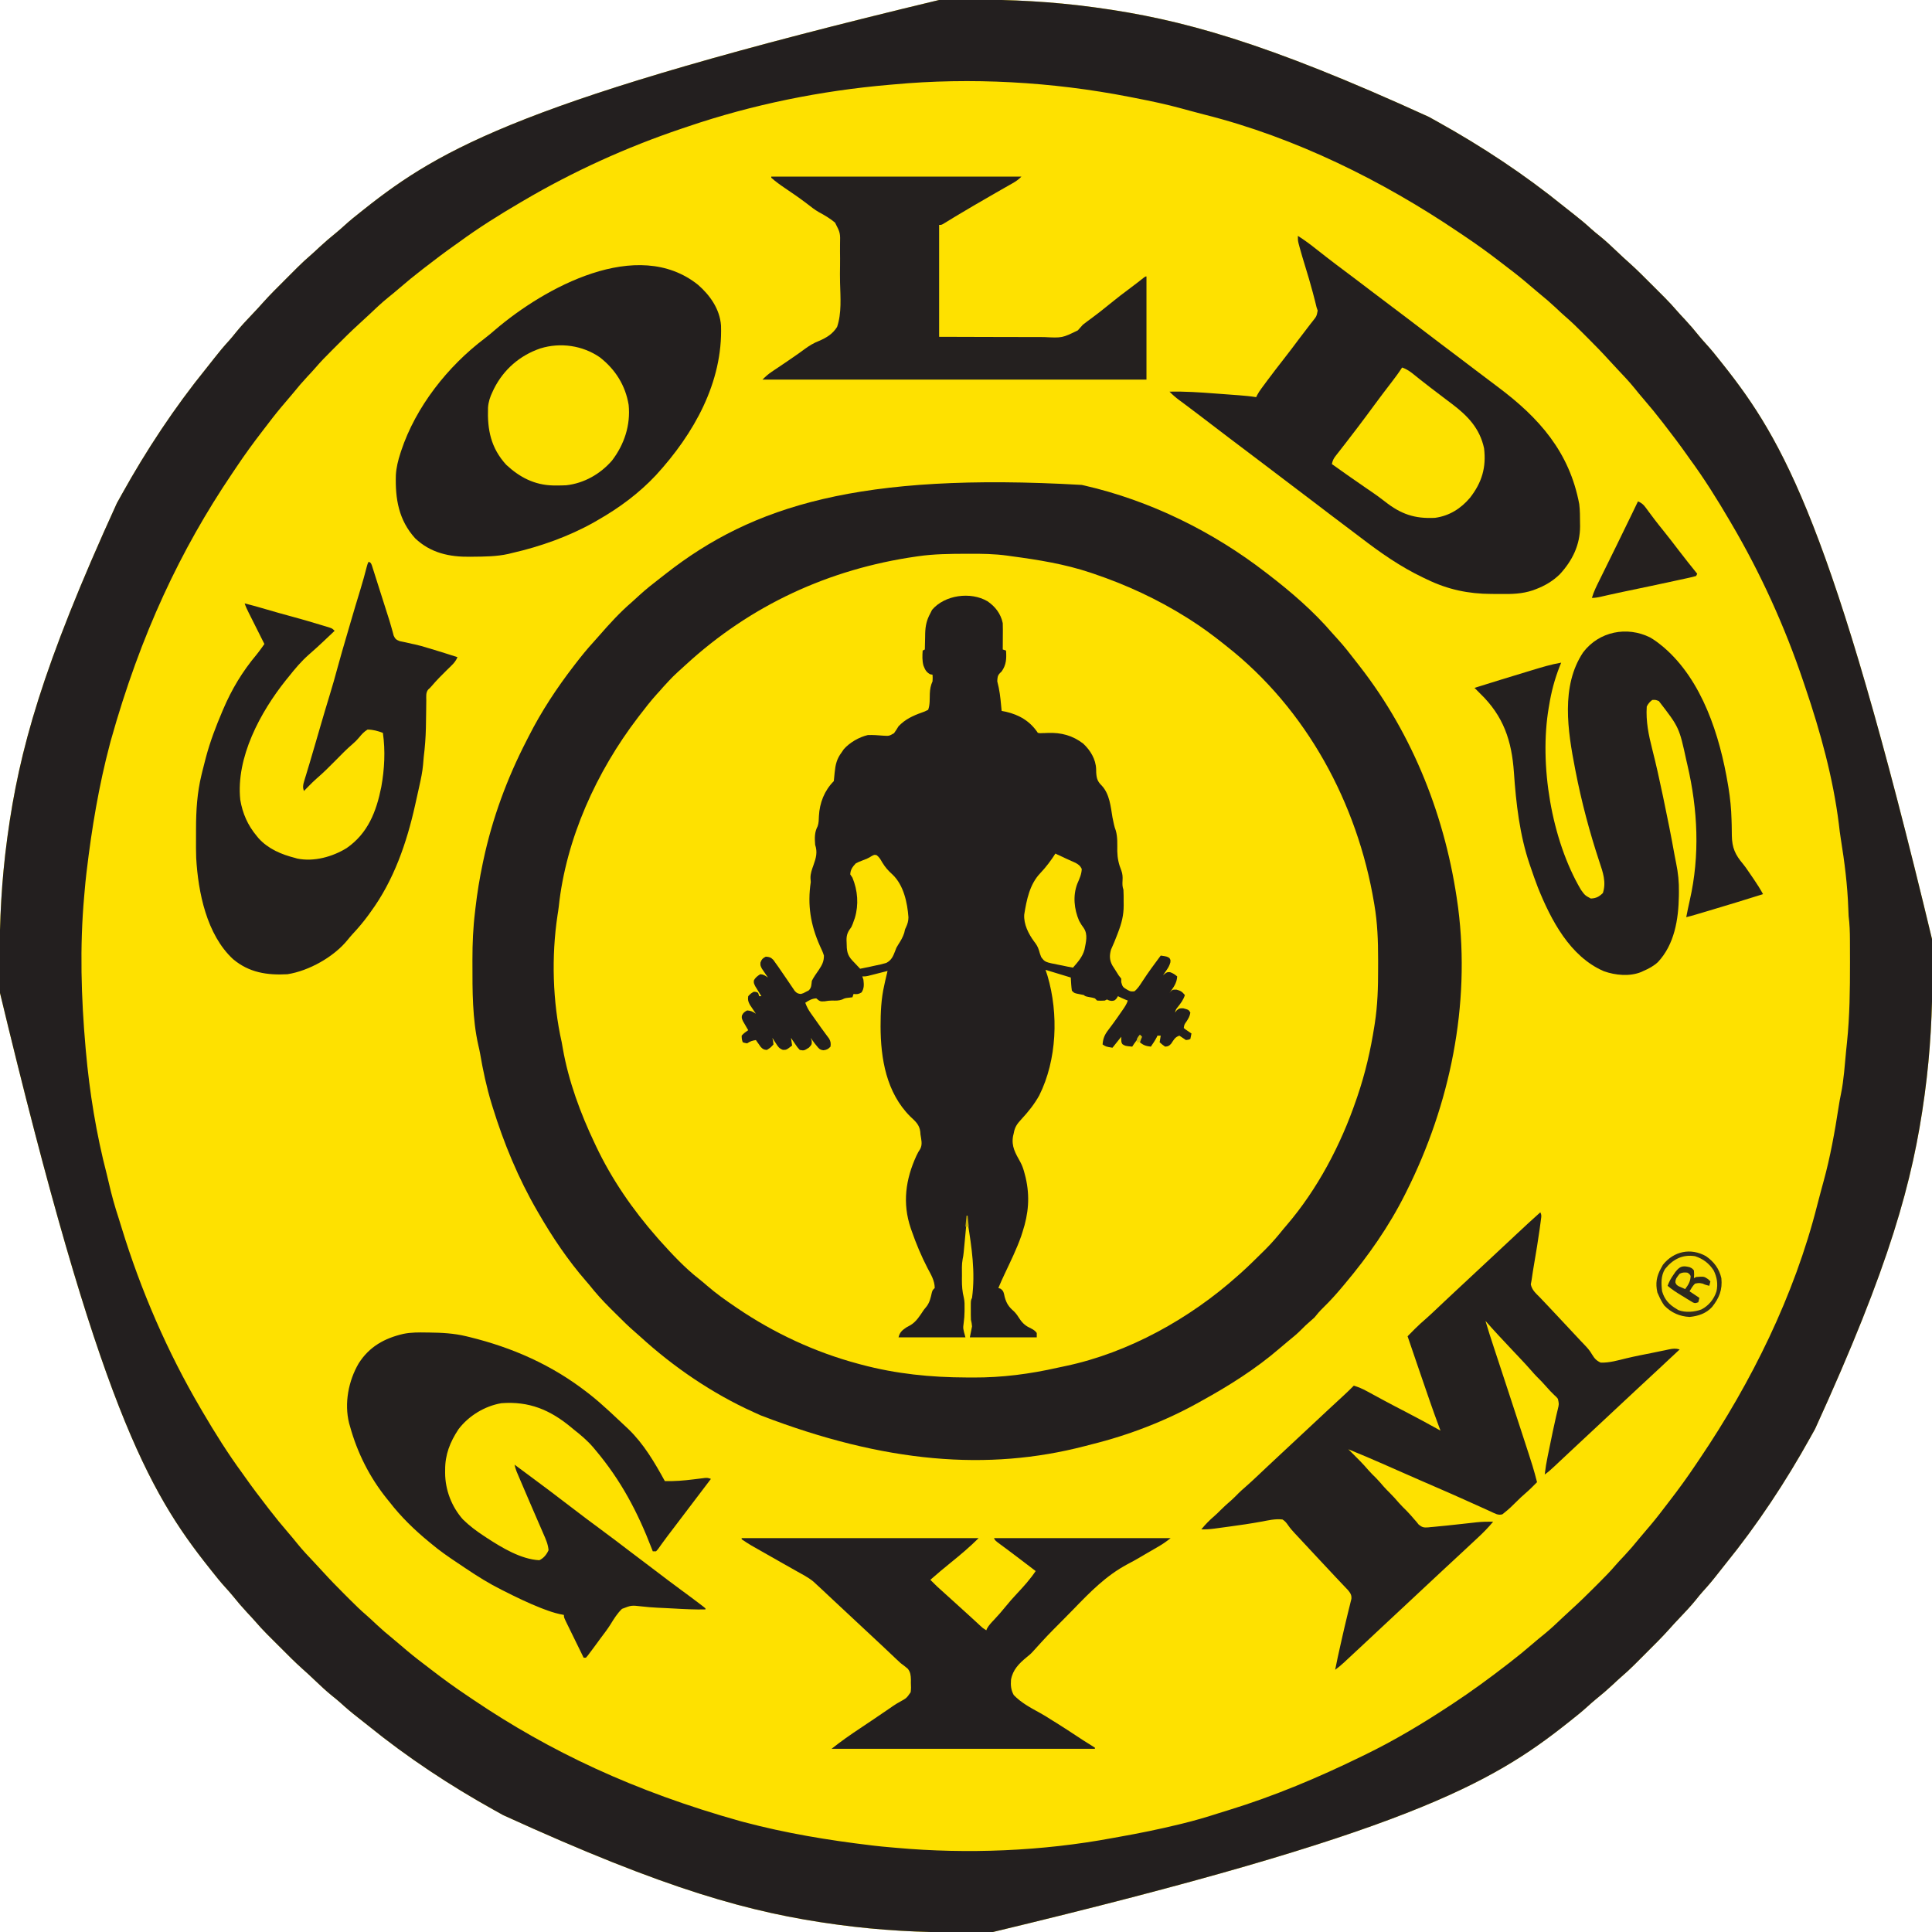 <?xml version="1.0" encoding="UTF-8"?>
<svg version="1.1" xmlns="http://www.w3.org/2000/svg" width="1761" height="1761">
<path d="M0 0 C0.87 -0.003 1.74 -0.006 2.636 -0.009 C7.262 -0.023 11.888 -0.033 16.514 -0.037 C20.233 -0.041 23.953 -0.055 27.672 -0.078 C65.079 -0.304 102.287 1.696 139.383 6.699 C140.247 6.815 141.11 6.931 142 7.05 C219.803 17.656 295.982 38.393 445.556 106.706 C448.29 108.241 451.033 109.76 453.777 111.277 C493.997 133.632 532.902 159.321 568.66 188.328 C571.655 190.757 574.689 193.131 577.736 195.494 C583.303 199.815 588.636 204.274 593.824 209.051 C596.244 211.222 598.74 213.244 601.285 215.266 C607.082 219.951 612.466 225.037 617.858 230.18 C621.431 233.587 625.036 236.933 628.738 240.199 C635.493 246.251 641.863 252.694 648.264 259.115 C650.413 261.268 652.566 263.417 654.721 265.564 C656.111 266.955 657.501 268.347 658.891 269.738 C659.523 270.369 660.156 270.999 660.807 271.649 C664.579 275.441 668.167 279.345 671.657 283.399 C674.064 286.173 676.585 288.837 679.098 291.516 C683.632 296.384 687.908 301.396 692.074 306.586 C694.238 309.222 696.487 311.747 698.785 314.266 C703.159 319.078 707.212 324.086 711.223 329.203 C712.021 330.206 712.819 331.209 713.641 332.242 C769.077 402.031 814.035 480.088 904.426 856.98 C904.429 857.85 904.431 858.72 904.434 859.616 C904.449 864.242 904.459 868.868 904.463 873.494 C904.467 877.214 904.481 880.933 904.504 884.653 C904.73 922.06 902.73 959.268 897.727 996.363 C897.611 997.227 897.495 998.091 897.376 998.981 C886.77 1076.784 866.033 1152.963 797.72 1302.536 C796.185 1305.27 794.666 1308.014 793.148 1310.758 C770.794 1350.978 745.105 1389.883 716.098 1425.641 C713.669 1428.636 711.295 1431.669 708.932 1434.716 C704.611 1440.283 700.152 1445.617 695.375 1450.805 C693.204 1453.224 691.182 1455.72 689.16 1458.266 C684.475 1464.063 679.389 1469.446 674.246 1474.838 C670.839 1478.411 667.493 1482.017 664.227 1485.719 C658.175 1492.474 651.732 1498.843 645.311 1505.245 C643.158 1507.393 641.009 1509.547 638.861 1511.701 C637.47 1513.091 636.079 1514.481 634.688 1515.871 C634.057 1516.504 633.427 1517.136 632.777 1517.788 C628.985 1521.56 625.08 1525.148 621.026 1528.637 C618.253 1531.045 615.588 1533.566 612.91 1536.078 C608.042 1540.612 603.029 1544.888 597.84 1549.055 C595.204 1551.218 592.678 1553.467 590.16 1555.766 C585.348 1560.14 580.34 1564.193 575.223 1568.203 C574.22 1569.001 573.217 1569.799 572.184 1570.621 C502.395 1626.058 424.338 1671.015 47.445 1761.406 C46.576 1761.409 45.706 1761.412 44.81 1761.415 C40.184 1761.43 35.558 1761.439 30.931 1761.443 C27.212 1761.448 23.493 1761.461 19.773 1761.484 C-17.634 1761.711 -54.842 1759.711 -91.938 1754.707 C-92.801 1754.591 -93.665 1754.476 -94.555 1754.357 C-172.358 1743.75 -248.537 1723.013 -398.11 1654.701 C-400.845 1653.165 -403.588 1651.646 -406.332 1650.129 C-446.552 1627.775 -485.457 1602.085 -521.215 1573.078 C-524.21 1570.649 -527.244 1568.275 -530.291 1565.912 C-535.857 1561.591 -541.191 1557.132 -546.379 1552.355 C-548.798 1550.184 -551.295 1548.162 -553.84 1546.141 C-559.637 1541.455 -565.02 1536.369 -570.412 1531.226 C-573.985 1527.819 -577.591 1524.473 -581.293 1521.207 C-588.048 1515.155 -594.417 1508.713 -600.819 1502.292 C-602.967 1500.138 -605.121 1497.99 -607.275 1495.842 C-608.666 1494.451 -610.056 1493.06 -611.445 1491.668 C-612.078 1491.038 -612.71 1490.407 -613.362 1489.758 C-617.134 1485.966 -620.722 1482.061 -624.212 1478.007 C-626.619 1475.233 -629.14 1472.569 -631.652 1469.891 C-636.186 1465.022 -640.462 1460.01 -644.629 1454.82 C-646.792 1452.185 -649.041 1449.659 -651.34 1447.141 C-655.714 1442.328 -659.767 1437.32 -663.777 1432.203 C-664.974 1430.699 -664.974 1430.699 -666.195 1429.164 C-721.632 1359.375 -766.589 1281.318 -856.98 904.426 C-856.983 903.556 -856.986 902.686 -856.989 901.79 C-857.004 897.164 -857.013 892.538 -857.018 887.912 C-857.022 884.192 -857.036 880.473 -857.059 876.754 C-857.285 839.346 -855.285 802.138 -850.281 765.043 C-850.166 764.179 -850.05 763.315 -849.931 762.426 C-839.325 684.623 -818.587 608.443 -750.275 458.87 C-748.74 456.136 -747.221 453.393 -745.703 450.648 C-723.349 410.429 -697.66 371.524 -668.652 335.766 C-666.224 332.771 -663.849 329.737 -661.487 326.69 C-657.165 321.123 -652.706 315.79 -647.93 310.602 C-645.759 308.182 -643.736 305.686 -641.715 303.141 C-637.029 297.344 -631.943 291.96 -626.801 286.568 C-623.394 282.995 -620.048 279.39 -616.781 275.688 C-610.729 268.933 -604.287 262.563 -597.866 256.161 C-595.712 254.013 -593.564 251.859 -591.416 249.705 C-590.025 248.315 -588.634 246.925 -587.242 245.535 C-586.612 244.903 -585.981 244.27 -585.332 243.619 C-581.54 239.846 -577.635 236.258 -573.581 232.769 C-570.808 230.361 -568.143 227.841 -565.465 225.328 C-560.596 220.794 -555.584 216.518 -550.395 212.352 C-547.759 210.188 -545.233 207.939 -542.715 205.641 C-537.902 201.266 -532.895 197.213 -527.777 193.203 C-526.774 192.405 -525.772 191.607 -524.738 190.785 C-454.949 135.349 -376.892 90.391 0 0 Z " fill="#FEE100" transform="translate(856.777,-0.203)"/>
<path d="M0 0 C0.761 0.17 1.523 0.341 2.307 0.517 C62.155 14.191 119.604 42.519 168 80 C168.534 80.409 169.067 80.818 169.617 81.239 C190.47 97.227 211.086 114.942 228.203 134.926 C230.175 137.202 232.211 139.409 234.25 141.625 C239.291 147.219 243.911 153.098 248.502 159.061 C250.048 161.062 251.607 163.053 253.168 165.043 C302.411 228.177 331.997 304.028 342.75 383.062 C342.866 383.892 342.981 384.722 343.1 385.576 C354.394 474.133 335.721 564.775 296 644 C295.572 644.858 295.144 645.716 294.704 646.601 C279.99 675.934 261.077 702.909 240 728 C239.553 728.537 239.107 729.074 238.646 729.627 C232.725 736.734 226.66 743.57 220.009 750.006 C217.083 752.845 214.541 755.819 212 759 C210.782 760.139 209.532 761.245 208.25 762.312 C205.422 764.724 202.772 767.205 200.188 769.875 C196.347 773.768 192.221 777.183 187.957 780.602 C185.449 782.636 182.999 784.72 180.562 786.838 C158.763 805.679 134.189 821.142 109 835 C108.249 835.421 107.499 835.841 106.725 836.274 C76.463 853.198 42.704 866.175 9.039 874.492 C6.863 875.034 4.698 875.611 2.531 876.188 C-85.072 898.895 -179.087 891.846 -292.72 848.06 C-294.875 847.058 -297.04 846.082 -299.211 845.113 C-336.59 828.256 -372.18 803.979 -402.418 776.336 C-403.8 775.086 -405.187 773.841 -406.608 772.635 C-412.926 767.247 -418.778 761.408 -424.645 755.541 C-426.425 753.762 -428.213 751.992 -430.002 750.223 C-436.803 743.454 -443.042 736.53 -449 729 C-449.923 727.91 -450.853 726.825 -451.793 725.75 C-468.289 706.805 -482.45 685.733 -495 664 C-495.378 663.352 -495.756 662.704 -496.146 662.037 C-513.554 632.082 -526.784 600.068 -537 567 C-537.309 565.999 -537.618 564.999 -537.937 563.968 C-542.569 548.749 -545.808 533.477 -548.487 517.805 C-548.92 515.435 -549.432 513.119 -550.004 510.781 C-555.484 486.618 -555.391 460.863 -555.375 436.25 C-555.377 435.042 -555.378 433.834 -555.38 432.59 C-555.378 417.935 -554.792 403.546 -553 389 C-552.874 387.891 -552.749 386.781 -552.62 385.638 C-551.053 371.967 -548.844 358.461 -546 345 C-545.79 344.001 -545.58 343.003 -545.364 341.974 C-537.238 303.862 -523.849 267.58 -506.009 232.961 C-505.331 231.643 -504.657 230.322 -503.987 229 C-492.509 206.359 -478.486 185.09 -463 165 C-462.567 164.435 -462.134 163.871 -461.688 163.289 C-456.37 156.37 -450.944 149.645 -445.035 143.215 C-443.215 141.234 -441.444 139.224 -439.688 137.188 C-430.423 126.565 -420.882 116.087 -410.176 106.898 C-407.693 104.733 -405.289 102.491 -402.875 100.25 C-397.12 95.008 -391.083 90.211 -384.91 85.473 C-382.952 83.963 -381.009 82.436 -379.066 80.906 C-299.91 18.946 -202.616 -11.626 0 0 Z " fill="#FEE100" transform="translate(986,442)"/>
<path d="M0 0 C0.87 -0.003 1.74 -0.006 2.636 -0.009 C7.262 -0.023 11.888 -0.033 16.514 -0.037 C20.233 -0.041 23.953 -0.055 27.672 -0.078 C65.079 -0.304 102.287 1.696 139.383 6.699 C140.247 6.815 141.11 6.931 142 7.05 C219.803 17.656 295.982 38.393 445.556 106.706 C448.29 108.241 451.033 109.76 453.777 111.277 C493.997 133.632 532.902 159.321 568.66 188.328 C571.655 190.757 574.689 193.131 577.736 195.494 C583.303 199.815 588.636 204.274 593.824 209.051 C596.244 211.222 598.74 213.244 601.285 215.266 C607.082 219.951 612.466 225.037 617.858 230.18 C621.431 233.587 625.036 236.933 628.738 240.199 C635.493 246.251 641.863 252.694 648.264 259.115 C650.413 261.268 652.566 263.417 654.721 265.564 C656.111 266.955 657.501 268.347 658.891 269.738 C659.523 270.369 660.156 270.999 660.807 271.649 C664.579 275.441 668.167 279.345 671.657 283.399 C674.064 286.173 676.585 288.837 679.098 291.516 C683.632 296.384 687.908 301.396 692.074 306.586 C694.238 309.222 696.487 311.747 698.785 314.266 C703.159 319.078 707.212 324.086 711.223 329.203 C712.021 330.206 712.819 331.209 713.641 332.242 C769.077 402.031 814.035 480.088 904.426 856.98 C904.429 857.85 904.431 858.72 904.434 859.616 C904.449 864.242 904.459 868.868 904.463 873.494 C904.467 877.214 904.481 880.933 904.504 884.653 C904.73 922.06 902.73 959.268 897.727 996.363 C897.611 997.227 897.495 998.091 897.376 998.981 C886.77 1076.784 866.033 1152.963 797.72 1302.536 C796.185 1305.27 794.666 1308.014 793.148 1310.758 C770.794 1350.978 745.105 1389.883 716.098 1425.641 C713.669 1428.636 711.295 1431.669 708.932 1434.716 C704.611 1440.283 700.152 1445.617 695.375 1450.805 C693.204 1453.224 691.182 1455.72 689.16 1458.266 C684.475 1464.063 679.389 1469.446 674.246 1474.838 C670.839 1478.411 667.493 1482.017 664.227 1485.719 C658.175 1492.474 651.732 1498.843 645.311 1505.245 C643.158 1507.393 641.009 1509.547 638.861 1511.701 C637.47 1513.091 636.079 1514.481 634.688 1515.871 C634.057 1516.504 633.427 1517.136 632.777 1517.788 C628.985 1521.56 625.08 1525.148 621.026 1528.637 C618.253 1531.045 615.588 1533.566 612.91 1536.078 C608.042 1540.612 603.029 1544.888 597.84 1549.055 C595.204 1551.218 592.678 1553.467 590.16 1555.766 C585.348 1560.14 580.34 1564.193 575.223 1568.203 C574.22 1569.001 573.217 1569.799 572.184 1570.621 C502.395 1626.058 424.338 1671.015 47.445 1761.406 C46.576 1761.409 45.706 1761.412 44.81 1761.415 C40.184 1761.43 35.558 1761.439 30.931 1761.443 C27.212 1761.448 23.493 1761.461 19.773 1761.484 C-17.634 1761.711 -54.842 1759.711 -91.938 1754.707 C-92.801 1754.591 -93.665 1754.476 -94.555 1754.357 C-172.358 1743.75 -248.537 1723.013 -398.11 1654.701 C-400.845 1653.165 -403.588 1651.646 -406.332 1650.129 C-446.552 1627.775 -485.457 1602.085 -521.215 1573.078 C-524.21 1570.649 -527.244 1568.275 -530.291 1565.912 C-535.857 1561.591 -541.191 1557.132 -546.379 1552.355 C-548.798 1550.184 -551.295 1548.162 -553.84 1546.141 C-559.637 1541.455 -565.02 1536.369 -570.412 1531.226 C-573.985 1527.819 -577.591 1524.473 -581.293 1521.207 C-588.048 1515.155 -594.417 1508.713 -600.819 1502.292 C-602.967 1500.138 -605.121 1497.99 -607.275 1495.842 C-608.666 1494.451 -610.056 1493.06 -611.445 1491.668 C-612.078 1491.038 -612.71 1490.407 -613.362 1489.758 C-617.134 1485.966 -620.722 1482.061 -624.212 1478.007 C-626.619 1475.233 -629.14 1472.569 -631.652 1469.891 C-636.186 1465.022 -640.462 1460.01 -644.629 1454.82 C-646.792 1452.185 -649.041 1449.659 -651.34 1447.141 C-655.714 1442.328 -659.767 1437.32 -663.777 1432.203 C-664.974 1430.699 -664.974 1430.699 -666.195 1429.164 C-721.632 1359.375 -766.589 1281.318 -856.98 904.426 C-856.983 903.556 -856.986 902.686 -856.989 901.79 C-857.004 897.164 -857.013 892.538 -857.018 887.912 C-857.022 884.192 -857.036 880.473 -857.059 876.754 C-857.285 839.346 -855.285 802.138 -850.281 765.043 C-850.166 764.179 -850.05 763.315 -849.931 762.426 C-839.325 684.623 -818.587 608.443 -750.275 458.87 C-748.74 456.136 -747.221 453.393 -745.703 450.648 C-723.349 410.429 -697.66 371.524 -668.652 335.766 C-666.224 332.771 -663.849 329.737 -661.487 326.69 C-657.165 321.123 -652.706 315.79 -647.93 310.602 C-645.759 308.182 -643.736 305.686 -641.715 303.141 C-637.029 297.344 -631.943 291.96 -626.801 286.568 C-623.394 282.995 -620.048 279.39 -616.781 275.688 C-610.729 268.933 -604.287 262.563 -597.866 256.161 C-595.712 254.013 -593.564 251.859 -591.416 249.705 C-590.025 248.315 -588.634 246.925 -587.242 245.535 C-586.612 244.903 -585.981 244.27 -585.332 243.619 C-581.54 239.846 -577.635 236.258 -573.581 232.769 C-570.808 230.361 -568.143 227.841 -565.465 225.328 C-560.596 220.794 -555.584 216.518 -550.395 212.352 C-547.759 210.188 -545.233 207.939 -542.715 205.641 C-537.902 201.266 -532.895 197.213 -527.777 193.203 C-526.774 192.405 -525.772 191.607 -524.738 190.785 C-454.949 135.349 -376.892 90.391 0 0 Z M-42.777 77.203 C-43.905 77.3 -45.033 77.396 -46.194 77.496 C-108.533 82.868 -170.559 95.412 -229.823 115.54 C-231.781 116.204 -233.741 116.863 -235.701 117.521 C-285.649 134.348 -334.361 156.455 -379.777 183.203 C-380.602 183.685 -381.427 184.167 -382.277 184.664 C-401.635 195.997 -420.692 207.924 -438.777 221.203 C-439.893 221.996 -441.01 222.786 -442.129 223.574 C-451.537 230.203 -460.678 237.158 -469.777 244.203 C-470.402 244.684 -471.026 245.165 -471.669 245.661 C-478.864 251.209 -485.878 256.918 -492.743 262.87 C-496.157 265.829 -499.619 268.7 -503.152 271.516 C-509.213 276.434 -514.837 281.793 -520.492 287.164 C-523.759 290.265 -527.082 293.298 -530.418 296.324 C-536.735 302.081 -542.802 308.075 -548.834 314.129 C-550.602 315.903 -552.376 317.671 -554.15 319.439 C-559.371 324.657 -564.526 329.875 -569.316 335.497 C-571.674 338.251 -574.172 340.872 -576.652 343.516 C-581.111 348.308 -585.339 353.225 -589.438 358.332 C-591.636 361.029 -593.887 363.666 -596.167 366.293 C-601.782 372.768 -607.129 379.397 -612.289 386.242 C-614.012 388.512 -615.755 390.766 -617.5 393.02 C-625.817 403.795 -633.777 414.731 -641.338 426.05 C-642.679 428.056 -644.029 430.056 -645.383 432.055 C-691.959 501.039 -728.522 577.875 -755.777 675.203 C-756.056 676.25 -756.335 677.297 -756.623 678.375 C-766.707 716.443 -773.135 755.127 -777.777 794.203 C-777.887 795.12 -777.996 796.037 -778.109 796.982 C-778.671 801.813 -779.148 806.646 -779.551 811.492 C-779.709 813.386 -779.876 815.279 -780.051 817.172 C-784.153 862.854 -782.814 909.571 -778.777 955.203 C-778.697 956.118 -778.617 957.034 -778.534 957.977 C-775.17 995.897 -769.026 1033.767 -759.432 1070.628 C-758.752 1073.304 -758.125 1075.988 -757.512 1078.68 C-755.031 1089.562 -752.059 1100.157 -748.566 1110.757 C-747.667 1113.546 -746.816 1116.348 -745.965 1119.152 C-728.359 1176.542 -704.213 1232.429 -673.777 1284.203 C-673.294 1285.031 -672.81 1285.859 -672.312 1286.712 C-660.981 1306.066 -649.055 1325.121 -635.777 1343.203 C-634.984 1344.319 -634.194 1345.436 -633.406 1346.555 C-626.778 1355.963 -619.823 1365.104 -612.777 1374.203 C-612.296 1374.828 -611.815 1375.452 -611.319 1376.095 C-605.771 1383.29 -600.062 1390.304 -594.11 1397.169 C-591.152 1400.583 -588.28 1404.044 -585.465 1407.578 C-580.547 1413.639 -575.188 1419.262 -569.816 1424.918 C-567.172 1427.703 -564.573 1430.523 -561.993 1433.368 C-555.935 1440.04 -549.663 1446.472 -543.279 1452.832 C-541.577 1454.528 -539.881 1456.23 -538.186 1457.932 C-533.102 1463.019 -528.007 1468.022 -522.532 1472.693 C-519.588 1475.226 -516.79 1477.914 -513.965 1480.578 C-508.999 1485.225 -503.925 1489.646 -498.613 1493.898 C-495.926 1496.082 -493.304 1498.322 -490.689 1500.591 C-484.214 1506.207 -477.584 1511.554 -470.739 1516.714 C-468.469 1518.438 -466.215 1520.181 -463.961 1521.926 C-453.186 1530.243 -442.249 1538.203 -430.931 1545.764 C-428.924 1547.105 -426.924 1548.455 -424.926 1549.809 C-355.942 1596.385 -279.106 1632.948 -181.777 1660.203 C-180.73 1660.482 -179.684 1660.761 -178.605 1661.048 C-140.538 1671.133 -101.854 1677.561 -62.777 1682.203 C-61.86 1682.313 -60.943 1682.422 -59.998 1682.535 C-55.167 1683.097 -50.335 1683.574 -45.488 1683.977 C-43.594 1684.135 -41.701 1684.302 -39.809 1684.477 C24.893 1690.287 93.264 1687.516 157.16 1675.585 C159.223 1675.203 161.289 1674.834 163.355 1674.47 C181.652 1671.241 199.793 1667.533 217.848 1663.141 C219.101 1662.838 219.101 1662.838 220.379 1662.53 C231.788 1659.767 242.964 1656.505 254.127 1652.877 C257.033 1651.942 259.953 1651.059 262.875 1650.176 C304.755 1637.331 344.896 1620.434 384.223 1601.203 C385.538 1600.566 385.538 1600.566 386.88 1599.916 C413.698 1586.916 439.35 1571.592 464.223 1555.203 C465.219 1554.552 466.216 1553.901 467.242 1553.23 C484.42 1541.915 500.965 1529.798 517.223 1517.203 C517.901 1516.681 518.579 1516.159 519.278 1515.621 C526.422 1510.119 533.376 1504.443 540.19 1498.535 C543.603 1495.577 547.064 1492.706 550.598 1489.891 C556.658 1484.973 562.282 1479.613 567.938 1474.242 C570.723 1471.598 573.543 1468.998 576.388 1466.419 C583.06 1460.36 589.492 1454.088 595.852 1447.704 C597.548 1446.003 599.249 1444.307 600.951 1442.611 C606.038 1437.527 611.042 1432.433 615.713 1426.958 C618.246 1424.014 620.933 1421.215 623.598 1418.391 C628.245 1413.425 632.666 1408.351 636.918 1403.039 C639.101 1400.352 641.342 1397.73 643.61 1395.115 C649.227 1388.64 654.574 1382.01 659.734 1375.165 C661.457 1372.894 663.201 1370.64 664.945 1368.387 C673.262 1357.612 681.223 1346.675 688.784 1335.356 C690.125 1333.35 691.475 1331.35 692.828 1329.352 C739.211 1260.654 778.754 1181.402 799.692 1098.345 C800.507 1095.055 801.4 1091.787 802.285 1088.516 C802.755 1086.735 802.755 1086.735 803.234 1084.918 C803.931 1082.301 804.641 1079.691 805.367 1077.082 C811.534 1054.684 815.6 1031.876 819.145 1008.941 C819.748 1005.049 820.409 1001.197 821.242 997.348 C823.917 984.36 824.673 970.865 825.974 957.684 C826.207 955.36 826.45 953.036 826.698 950.713 C829.255 926.416 829.491 902.171 829.473 877.766 C829.472 876.967 829.472 876.168 829.472 875.345 C829.469 870.692 829.459 866.039 829.436 861.386 C829.429 859.953 829.424 858.519 829.42 857.086 C829.394 849.707 829.176 842.521 828.223 835.203 C828.094 832.942 828.009 830.684 827.932 828.421 C827.2 807.094 824.513 785.963 821.117 764.914 C820.402 760.453 819.83 756.008 819.348 751.516 C814.128 709.459 802.493 667.222 788.886 627.158 C788.222 625.2 787.563 623.24 786.905 621.279 C770.077 571.332 747.971 522.619 721.223 477.203 C720.741 476.378 720.258 475.553 719.762 474.703 C708.429 455.346 696.502 436.288 683.223 418.203 C682.43 417.088 681.639 415.97 680.852 414.852 C674.223 405.443 667.268 396.302 660.223 387.203 C659.501 386.267 659.501 386.267 658.765 385.311 C653.217 378.117 647.507 371.102 641.556 364.237 C638.597 360.823 635.726 357.362 632.91 353.828 C627.992 347.768 622.633 342.144 617.262 336.488 C614.618 333.703 612.018 330.883 609.439 328.038 C603.38 321.366 597.108 314.934 590.724 308.574 C589.022 306.878 587.326 305.177 585.631 303.475 C580.547 298.388 575.452 293.384 569.978 288.713 C567.034 286.18 564.235 283.493 561.41 280.828 C556.444 276.181 551.37 271.76 546.059 267.508 C543.372 265.324 540.749 263.084 538.135 260.816 C531.66 255.199 525.029 249.852 518.184 244.692 C515.914 242.969 513.66 241.225 511.406 239.48 C500.631 231.163 489.695 223.203 478.376 215.642 C476.369 214.301 474.369 212.951 472.371 211.598 C403.673 165.215 324.422 125.672 241.364 104.734 C238.074 103.919 234.807 103.026 231.535 102.141 C229.754 101.671 229.754 101.671 227.938 101.191 C225.32 100.495 222.71 99.785 220.102 99.059 C206.273 95.251 192.277 92.328 178.201 89.589 C176.235 89.206 174.27 88.819 172.305 88.433 C102.319 74.772 28.241 70.582 -42.777 77.203 Z " fill="#231F1F" transform="translate(856.777,-0.203)"/>
<path d="M0 0 C0.761 0.17 1.523 0.341 2.307 0.517 C62.155 14.191 119.604 42.519 168 80 C168.534 80.409 169.067 80.818 169.617 81.239 C190.47 97.227 211.086 114.942 228.203 134.926 C230.175 137.202 232.211 139.409 234.25 141.625 C239.291 147.219 243.911 153.098 248.502 159.061 C250.048 161.062 251.607 163.053 253.168 165.043 C302.411 228.177 331.997 304.028 342.75 383.062 C342.866 383.892 342.981 384.722 343.1 385.576 C354.394 474.133 335.721 564.775 296 644 C295.572 644.858 295.144 645.716 294.704 646.601 C279.99 675.934 261.077 702.909 240 728 C239.553 728.537 239.107 729.074 238.646 729.627 C232.725 736.734 226.66 743.57 220.009 750.006 C217.083 752.845 214.541 755.819 212 759 C210.782 760.139 209.532 761.245 208.25 762.312 C205.422 764.724 202.772 767.205 200.188 769.875 C196.347 773.768 192.221 777.183 187.957 780.602 C185.449 782.636 182.999 784.72 180.562 786.838 C158.763 805.679 134.189 821.142 109 835 C108.249 835.421 107.499 835.841 106.725 836.274 C76.463 853.198 42.704 866.175 9.039 874.492 C6.863 875.034 4.698 875.611 2.531 876.188 C-85.072 898.895 -179.087 891.846 -292.72 848.06 C-294.875 847.058 -297.04 846.082 -299.211 845.113 C-336.59 828.256 -372.18 803.979 -402.418 776.336 C-403.8 775.086 -405.187 773.841 -406.608 772.635 C-412.926 767.247 -418.778 761.408 -424.645 755.541 C-426.425 753.762 -428.213 751.992 -430.002 750.223 C-436.803 743.454 -443.042 736.53 -449 729 C-449.923 727.91 -450.853 726.825 -451.793 725.75 C-468.289 706.805 -482.45 685.733 -495 664 C-495.378 663.352 -495.756 662.704 -496.146 662.037 C-513.554 632.082 -526.784 600.068 -537 567 C-537.309 565.999 -537.618 564.999 -537.937 563.968 C-542.569 548.749 -545.808 533.477 -548.487 517.805 C-548.92 515.435 -549.432 513.119 -550.004 510.781 C-555.484 486.618 -555.391 460.863 -555.375 436.25 C-555.377 435.042 -555.378 433.834 -555.38 432.59 C-555.378 417.935 -554.792 403.546 -553 389 C-552.874 387.891 -552.749 386.781 -552.62 385.638 C-551.053 371.967 -548.844 358.461 -546 345 C-545.79 344.001 -545.58 343.003 -545.364 341.974 C-537.238 303.862 -523.849 267.58 -506.009 232.961 C-505.331 231.643 -504.657 230.322 -503.987 229 C-492.509 206.359 -478.486 185.09 -463 165 C-462.567 164.435 -462.134 163.871 -461.688 163.289 C-456.37 156.37 -450.944 149.645 -445.035 143.215 C-443.215 141.234 -441.444 139.224 -439.688 137.188 C-430.423 126.565 -420.882 116.087 -410.176 106.898 C-407.693 104.733 -405.289 102.491 -402.875 100.25 C-397.12 95.008 -391.083 90.211 -384.91 85.473 C-382.952 83.963 -381.009 82.436 -379.066 80.906 C-299.91 18.946 -202.616 -11.626 0 0 Z M-149 65 C-149.631 65.09 -150.263 65.18 -150.913 65.273 C-230.447 76.687 -301.769 109.585 -361 164 C-361.586 164.536 -362.172 165.071 -362.776 165.623 C-372.521 174.445 -372.521 174.445 -381.414 184.102 C-383.288 186.345 -385.268 188.476 -387.25 190.625 C-392.834 196.83 -397.943 203.367 -403 210 C-403.543 210.708 -404.086 211.416 -404.646 212.146 C-442.216 261.316 -470.141 322.483 -476.708 384.507 C-477.013 387.114 -477.415 389.694 -477.832 392.285 C-483.471 429.628 -482.347 471.143 -474 508 C-473.656 509.93 -473.311 511.861 -472.979 513.793 C-467.793 543.41 -456.876 572.938 -444 600 C-443.376 601.326 -443.376 601.326 -442.739 602.68 C-428.364 633.049 -409.162 660.8 -387 686 C-386.188 686.924 -385.376 687.849 -384.539 688.801 C-373.395 701.197 -361.759 713.731 -348.578 723.98 C-346.144 725.887 -343.812 727.883 -341.483 729.916 C-333.427 736.913 -324.826 743.018 -316 749 C-315.335 749.453 -314.671 749.907 -313.986 750.374 C-280.466 773.114 -243.135 790.506 -204 801 C-202.375 801.44 -202.375 801.44 -200.718 801.89 C-169.041 810.305 -137.662 813.463 -104.933 813.556 C-102.917 813.562 -100.901 813.576 -98.885 813.589 C-72.562 813.709 -47.223 810.375 -21.575 804.576 C-19.282 804.063 -16.986 803.58 -14.684 803.109 C42.652 791.035 98.548 759.863 142 721 C142.92 720.19 143.841 719.381 144.789 718.547 C151.633 712.416 158.164 705.968 164.688 699.5 C165.567 698.634 166.446 697.768 167.352 696.875 C173.338 690.897 178.722 684.605 184 678 C184.875 676.961 185.755 675.926 186.645 674.898 C214.796 642.131 236.058 601.677 250 561 C250.387 559.879 250.773 558.759 251.172 557.604 C258.439 536.351 263.297 515.285 266.75 493.125 C266.911 492.107 266.911 492.107 267.075 491.069 C269.688 474.366 270.168 457.795 270.13 440.907 C270.125 438.069 270.13 435.231 270.137 432.393 C270.145 415.661 269.566 399.338 266.75 382.812 C266.584 381.821 266.584 381.821 266.415 380.81 C251.275 290.286 204.849 204.218 132 147 C130.616 145.897 129.232 144.794 127.848 143.691 C118.523 136.306 109.042 129.374 99 123 C97.422 121.991 97.422 121.991 95.812 120.961 C69.089 104.192 40.844 91.091 11 81 C9.958 80.647 8.917 80.294 7.843 79.93 C-15.522 72.13 -39.638 68.242 -64 65 C-65.259 64.819 -66.519 64.638 -67.816 64.452 C-79.59 62.837 -91.255 62.682 -103.125 62.75 C-104.123 62.754 -105.121 62.758 -106.149 62.761 C-120.515 62.825 -134.758 62.946 -149 65 Z " fill="#231F1F" transform="translate(986,442)"/>
<path d="M0 0 C7.124 4.758 12.281 11.502 14 20 C14.08 21.879 14.108 23.76 14.098 25.641 C14.094 26.711 14.091 27.78 14.088 28.883 C14.08 29.994 14.071 31.105 14.062 32.25 C14.058 33.377 14.053 34.503 14.049 35.664 C14.037 38.443 14.021 41.221 14 44 C14.99 44.33 15.98 44.66 17 45 C17.48 52.256 17.286 57.922 13 64 C12.477 64.513 11.953 65.026 11.414 65.555 C9.147 67.871 9.178 69.802 9 73 C9.435 75.01 9.881 77.018 10.387 79.012 C11.803 85.91 12.29 93 13 100 C14.918 100.371 14.918 100.371 16.875 100.75 C29.118 103.596 38.89 109.334 46 120 C47.899 120.382 47.899 120.382 50.07 120.223 C50.885 120.204 51.7 120.185 52.539 120.166 C53.392 120.132 54.246 120.098 55.125 120.062 C67.214 119.621 77.568 122.294 87.371 129.82 C93.854 135.874 98.787 143.966 99.105 152.988 C99.133 154.085 99.16 155.182 99.188 156.312 C99.579 161.902 100.459 164.367 104.379 168.23 C111.412 175.907 112.38 187.167 114 197 C114.338 198.691 114.688 200.379 115.062 202.062 C115.198 202.672 115.333 203.282 115.473 203.91 C116.013 206.175 116.013 206.175 117.035 209.012 C118.789 215.084 118.359 221.576 118.391 227.844 C118.54 234.402 119.673 239.492 122.118 245.571 C123.232 248.638 123.375 251.256 123.188 254.5 C123.025 257.835 122.935 259.805 124 263 C124.233 266.725 124.185 270.456 124.188 274.188 C124.2 275.204 124.212 276.22 124.225 277.268 C124.242 286.226 122.333 293.562 119.125 301.875 C118.863 302.57 118.6 303.266 118.33 303.982 C116.583 308.584 114.718 313.119 112.664 317.594 C111.185 322.953 111.268 327.193 113.934 332.027 C114.75 333.342 115.585 334.646 116.438 335.938 C116.858 336.608 117.279 337.279 117.713 337.971 C119.638 341.152 119.638 341.152 122 344 C122 345.072 122 346.145 122 347.25 C123.138 351.517 123.682 351.906 127.312 354.062 C130.489 355.805 130.489 355.805 133.977 355.57 C137.056 353.181 138.959 350.04 141.062 346.812 C142.027 345.37 142.993 343.928 143.961 342.488 C144.457 341.749 144.953 341.01 145.464 340.249 C147.954 336.604 150.564 333.05 153.188 329.5 C153.669 328.847 154.151 328.195 154.647 327.523 C155.762 326.014 156.881 324.507 158 323 C163.758 323.844 163.758 323.844 165.938 325.25 C167 327 167 327 166.758 329.309 C165.918 332.293 164.713 334.281 162.938 336.812 C162.39 337.603 161.842 338.393 161.277 339.207 C160.645 340.095 160.645 340.095 160 341 C160.608 340.502 161.217 340.005 161.844 339.492 C164 338 164 338 166.5 338.125 C169.133 339.047 170.886 340.199 173 342 C172.684 348.165 169.508 352.173 166 357 C166.424 356.504 166.848 356.007 167.285 355.496 C169 354 169 354 172.438 354.062 C176.213 355.056 177.59 356.011 180 359 C178.62 363.415 176.179 366.565 173.34 370.133 C171.814 372.065 171.814 372.065 171 375 C171.516 374.319 172.031 373.639 172.562 372.938 C175 371 175 371 178.562 371.062 C183.458 372.398 183.458 372.398 185 375 C184.517 378.217 183.227 380.444 181.438 383.125 C179.493 385.836 179.493 385.836 179 389 C180.559 390.357 180.559 390.357 182.5 391.625 C183.15 392.071 183.799 392.517 184.469 392.977 C184.974 393.314 185.479 393.652 186 394 C185.67 395.65 185.34 397.3 185 399 C183.375 399.75 183.375 399.75 181 400 C178.987 398.686 176.987 397.353 175 396 C170.937 397.354 169.917 399.724 167.598 403.188 C165.745 405.29 164.782 405.819 162 406 C159.25 404.062 159.25 404.062 157 402 C157.33 400.02 157.66 398.04 158 396 C157.01 396 156.02 396 155 396 C154.629 396.804 154.629 396.804 154.25 397.625 C152.703 400.564 150.87 403.258 149 406 C144.781 405.521 142.203 404.834 139 402 C139.33 400.02 139.66 398.04 140 396 C136.745 399.023 134.382 402.257 132 406 C125.617 405.398 125.617 405.398 123.062 403.75 C122 402 122 402 122 397 C119.36 400.3 116.72 403.6 114 407 C108 406 108 406 105 404 C105.411 398.377 106.979 394.925 110.375 390.562 C111.279 389.35 112.181 388.136 113.082 386.922 C113.556 386.29 114.03 385.657 114.518 385.006 C117.111 381.496 119.587 377.906 122.062 374.312 C122.539 373.629 123.016 372.946 123.507 372.242 C125.388 369.517 126.947 367.159 128 364 C127.257 363.711 126.515 363.423 125.75 363.125 C123.433 362.177 121.221 361.152 119 360 C118.608 360.66 118.216 361.32 117.812 362 C116 364 116 364 113.438 364.312 C111 364 111 364 109 363 C108.34 363.33 107.68 363.66 107 364 C103.5 364.188 103.5 364.188 100 364 C99.34 363.34 98.68 362.68 98 362 C95.836 361.36 95.836 361.36 93.438 360.938 C89.097 360.097 89.097 360.097 88 359 C85.72 358.469 83.428 358.037 81.129 357.598 C79 357 79 357 77 355 C76.414 351.011 76.257 347.028 76 343 C68.41 340.69 60.82 338.38 53 336 C53.598 337.815 54.196 339.63 54.812 341.5 C65 376.044 63.415 418.104 47.309 450.391 C42.858 458.445 37.188 465.486 30.941 472.219 C27.119 476.351 24.953 479.282 24 485 C23.799 485.839 23.598 486.678 23.391 487.543 C21.698 497.043 25.626 503.224 30.07 511.263 C31.92 514.718 33.06 518.21 34 522 C34.276 523.058 34.552 524.117 34.836 525.207 C38.873 542.596 37.518 558.139 32 575 C31.6 576.243 31.201 577.485 30.789 578.766 C26.689 590.444 21.199 601.571 15.926 612.754 C13.86 617.136 11.859 621.526 10 626 C10.624 626.204 11.248 626.407 11.891 626.617 C14.938 628.615 14.955 630.628 15.75 634.125 C17.407 640.045 19.348 643.042 23.93 647.031 C26.235 649.224 27.74 651.503 29.438 654.188 C32.374 658.589 35.204 660.767 39.984 662.965 C42.17 664.087 43.51 665.044 45 667 C45 668.32 45 669.64 45 671 C24.87 671 4.74 671 -16 671 C-15.34 667.7 -14.68 664.4 -14 661 C-14.32 657.954 -14.32 657.954 -15 655 C-15.155 651.916 -15.14 648.837 -15.125 645.75 C-15.129 644.935 -15.133 644.121 -15.137 643.281 C-15.127 637.253 -15.127 637.253 -14 635 C-10.856 611.672 -14.292 589.008 -18 566 C-18.33 566 -18.66 566 -19 566 C-19.086 566.913 -19.171 567.826 -19.26 568.766 C-19.58 572.168 -19.903 575.569 -20.227 578.97 C-20.366 580.439 -20.505 581.909 -20.643 583.378 C-20.841 585.496 -21.043 587.613 -21.246 589.73 C-21.367 591.003 -21.487 592.276 -21.611 593.587 C-22 597 -22 597 -22.537 599.588 C-23.493 604.565 -23.185 609.699 -23.188 614.75 C-23.2 615.892 -23.212 617.034 -23.225 618.211 C-23.235 624.052 -22.905 629.306 -21.452 634.962 C-20.702 638.344 -20.775 641.535 -20.812 645 C-20.817 645.694 -20.822 646.388 -20.828 647.104 C-20.876 650.761 -21.097 654.32 -21.625 657.938 C-22.289 662.866 -22.289 662.866 -20 671 C-40.13 671 -60.26 671 -81 671 C-79.817 666.268 -77.825 664.68 -74 662 C-72.709 661.29 -71.418 660.581 -70.125 659.875 C-64.594 656.533 -61.55 651.256 -58 646 C-57.064 644.832 -56.127 643.665 -55.188 642.5 C-52.521 638.822 -51.661 634.737 -50.676 630.355 C-50 628 -50 628 -48 626 C-48.064 619.148 -51.417 613.806 -54.562 607.875 C-60.245 596.859 -64.938 585.703 -69 574 C-69.276 573.206 -69.552 572.413 -69.837 571.595 C-77.642 548.718 -74.568 526.951 -64.684 505.426 C-63 502 -63 502 -61.273 499.371 C-58.956 495.056 -60.304 490.675 -61 486 C-61.057 485.22 -61.113 484.44 -61.172 483.637 C-61.963 477.085 -65.592 474.09 -70.273 469.719 C-92.128 447.927 -97.307 416.927 -97.375 387.5 C-97.359 374.763 -96.849 362.46 -94 350 C-93.71 348.663 -93.421 347.326 -93.133 345.988 C-92.461 342.98 -91.756 339.988 -91 337 C-91.59 337.151 -92.18 337.303 -92.788 337.459 C-95.462 338.143 -98.137 338.822 -100.812 339.5 C-101.741 339.738 -102.67 339.977 -103.627 340.223 C-104.52 340.448 -105.412 340.674 -106.332 340.906 C-107.154 341.116 -107.976 341.325 -108.823 341.541 C-111 342 -111 342 -114 342 C-113.505 343.485 -113.505 343.485 -113 345 C-112.51 349.36 -112.226 352.825 -114.688 356.562 C-117.375 358.233 -118.892 358.345 -122 358 C-122.33 358.99 -122.66 359.98 -123 361 C-124.052 361.124 -125.104 361.248 -126.188 361.375 C-129.84 361.807 -129.84 361.807 -132.375 363.062 C-135.601 364.215 -138.261 364.094 -141.656 363.992 C-143.963 364 -146.045 364.29 -148.312 364.688 C-152.513 365.043 -152.936 364.536 -156 362 C-159.98 362.204 -162.713 363.84 -166 366 C-164.704 369.542 -163.17 372.441 -160.988 375.512 C-160.395 376.353 -159.801 377.194 -159.189 378.061 C-158.57 378.927 -157.951 379.794 -157.312 380.688 C-155.493 383.257 -153.674 385.827 -151.858 388.4 C-150.586 390.18 -149.293 391.946 -147.982 393.698 C-147.342 394.567 -146.702 395.436 -146.043 396.332 C-145.459 397.109 -144.876 397.886 -144.274 398.687 C-142.789 401.383 -142.614 402.967 -143 406 C-145.078 408.232 -146.389 408.921 -149.414 409.312 C-152.799 408.903 -153.585 407.81 -155.688 405.188 C-156.269 404.48 -156.85 403.772 -157.449 403.043 C-158.692 401.405 -159.86 399.711 -161 398 C-160.711 398.887 -160.423 399.774 -160.125 400.688 C-160 404 -160 404 -162.625 406.875 C-167.141 409.719 -167.141 409.719 -171 409 C-173.238 406.594 -173.238 406.594 -175.312 403.5 C-176.01 402.479 -176.707 401.458 -177.426 400.406 C-177.945 399.612 -178.465 398.818 -179 398 C-178.505 401.465 -178.505 401.465 -178 405 C-183.237 409.019 -183.237 409.019 -186.469 408.938 C-189.87 407.678 -190.864 405.956 -192.812 402.938 C-193.417 402.018 -194.022 401.099 -194.645 400.152 C-195.315 399.087 -195.315 399.087 -196 398 C-195.78 398.929 -195.559 399.859 -195.332 400.816 C-195.222 401.867 -195.113 402.918 -195 404 C-197.688 406.938 -197.688 406.938 -201 409 C-203.832 408.834 -204.771 408.248 -206.703 406.152 C-207.214 405.421 -207.724 404.691 -208.25 403.938 C-208.771 403.204 -209.292 402.471 -209.828 401.715 C-210.215 401.149 -210.602 400.583 -211 400 C-214.375 400.547 -216.082 401.055 -219 403 C-221.188 402.625 -221.188 402.625 -223 402 C-223.875 399.312 -223.875 399.312 -224 396 C-222.207 393.865 -220.322 392.611 -218 391 C-218.445 390.252 -218.889 389.505 -219.348 388.734 C-219.914 387.75 -220.479 386.765 -221.062 385.75 C-221.631 384.775 -222.199 383.801 -222.785 382.797 C-224 380 -224 380 -223.793 377.754 C-222.653 375.233 -221.436 374.286 -219 373 C-215.494 373.257 -213.972 374.019 -211 376 C-211.505 375.264 -212.011 374.528 -212.531 373.77 C-213.181 372.794 -213.831 371.818 -214.5 370.812 C-215.15 369.85 -215.799 368.887 -216.469 367.895 C-218.068 364.871 -218.527 363.351 -218 360 C-215.75 357.625 -215.75 357.625 -213 356 C-210.75 356.062 -210.75 356.062 -209 357 C-208.505 358.485 -208.505 358.485 -208 360 C-207.34 360 -206.68 360 -206 360 C-206.517 359.18 -207.034 358.36 -207.566 357.516 C-208.225 356.438 -208.884 355.36 -209.562 354.25 C-210.224 353.183 -210.885 352.115 -211.566 351.016 C-213 348 -213 348 -212.859 345.754 C-211.486 342.951 -209.608 341.638 -207 340 C-203.896 340.183 -202.658 341.228 -200 343 C-200.517 342.264 -201.034 341.528 -201.566 340.77 C-202.225 339.794 -202.884 338.818 -203.562 337.812 C-204.224 336.85 -204.885 335.887 -205.566 334.895 C-207 332 -207 332 -206.824 329.254 C-205.759 326.341 -204.768 325.384 -202 324 C-198.701 324.178 -197.361 324.629 -195.035 327.02 C-194.059 328.402 -194.059 328.402 -193.062 329.812 C-191.914 331.41 -191.914 331.41 -190.742 333.039 C-188.622 336.082 -186.534 339.147 -184.445 342.211 C-183.825 343.114 -183.205 344.016 -182.566 344.946 C-181.324 346.759 -180.093 348.579 -178.873 350.407 C-178.3 351.246 -177.727 352.085 -177.137 352.949 C-176.628 353.705 -176.12 354.462 -175.596 355.241 C-173.745 357.28 -172.713 357.722 -170 358 C-167.612 357.303 -167.612 357.303 -165.312 356 C-164.525 355.608 -163.737 355.216 -162.926 354.812 C-160.158 352.208 -160.53 349.722 -160 346 C-158.203 342.444 -155.852 339.236 -153.594 335.961 C-150.73 331.648 -148.941 328.343 -149 323 C-149.918 319.938 -151.249 317.13 -152.625 314.25 C-161.168 295 -164.142 276.983 -161 256 C-161.083 254.845 -161.165 253.69 -161.25 252.5 C-161.351 248.204 -159.928 244.49 -158.5 240.5 C-156.156 233.937 -154.729 228.812 -157 222 C-157.467 215.851 -157.65 210.641 -154.719 205.09 C-153.656 202 -153.694 199.006 -153.562 195.75 C-152.942 183.859 -148.571 172.571 -140 164 C-139.657 161.303 -139.4 158.645 -139.188 155.938 C-138.502 148.954 -137.287 143.72 -133 138 C-131.948 136.453 -131.948 136.453 -130.875 134.875 C-125.499 128.787 -116.922 123.842 -109 122 C-104.308 121.81 -99.633 122.165 -94.957 122.557 C-89.604 122.886 -89.604 122.886 -85.137 120.34 C-83.628 118.286 -82.313 116.182 -81 114 C-74.905 107.598 -67.822 104.329 -59.626 101.433 C-57.212 100.585 -57.212 100.585 -54 99 C-52.269 94.417 -52.653 89.142 -52.482 84.287 C-52.286 80.073 -51.745 76.897 -50 73 C-49.832 69.791 -49.832 69.791 -50 67 C-50.742 66.856 -51.485 66.711 -52.25 66.562 C-55.862 64.51 -56.752 62.444 -58.285 58.664 C-59.504 54.123 -59.313 49.659 -59 45 C-58.34 44.67 -57.68 44.34 -57 44 C-56.986 42.98 -56.986 42.98 -56.972 41.94 C-56.917 38.813 -56.834 35.688 -56.75 32.562 C-56.736 31.493 -56.722 30.424 -56.707 29.322 C-56.493 22.338 -55.35 17.131 -52 11 C-51.484 9.969 -50.969 8.938 -50.438 7.875 C-38.94 -5.687 -15.326 -8.962 0 0 Z " fill="#231F1F" transform="translate(900,548)"/>
<path d="M0 0 C5.952 3.732 11.502 7.897 16.996 12.262 C28.736 21.576 40.73 30.574 52.734 39.543 C57.261 42.938 61.752 46.38 66.25 49.812 C72.481 54.567 78.722 59.307 85 64 C95.634 71.951 106.173 80.026 116.728 88.082 C126.097 95.233 135.472 102.373 144.912 109.429 C151.282 114.197 157.603 119.027 163.926 123.856 C170.07 128.544 176.246 133.187 182.438 137.812 C219.973 165.928 247.502 196.919 256.461 244.445 C257.212 250.27 257.125 256.197 257.188 262.062 C257.201 262.902 257.214 263.741 257.228 264.606 C257.248 281.736 250.184 296.055 238.688 308.504 C232.41 314.606 225.18 318.911 217 322 C216.066 322.354 215.131 322.709 214.168 323.074 C204.314 326.359 195.015 326.552 184.714 326.412 C181.938 326.375 179.164 326.371 176.389 326.371 C155.486 326.293 136.867 322.4 118.062 313.312 C116.739 312.682 115.415 312.052 114.092 311.423 C93.233 301.444 75.473 288.965 57.164 274.945 C52.796 271.603 48.407 268.291 44 265 C34.282 257.734 24.645 250.362 15 243 C0.171 231.678 0.171 231.678 -14.734 220.457 C-19.261 217.062 -23.752 213.62 -28.25 210.188 C-34.481 205.433 -40.722 200.693 -47 196 C-57.634 188.049 -68.173 179.974 -78.728 171.918 C-81.422 169.861 -84.117 167.806 -86.812 165.75 C-88.112 164.758 -88.112 164.758 -89.438 163.746 C-93.522 160.633 -97.614 157.534 -101.734 154.469 C-102.468 153.923 -103.202 153.376 -103.958 152.813 C-105.312 151.807 -106.669 150.804 -108.029 149.804 C-111.275 147.393 -114.179 144.89 -117 142 C-103.14 141.654 -89.419 142.603 -75.604 143.654 C-71.848 143.94 -68.092 144.216 -64.336 144.49 C-61.93 144.669 -59.523 144.848 -57.117 145.027 C-55.447 145.151 -55.447 145.151 -53.743 145.277 C-48.458 145.681 -43.235 146.162 -38 147 C-37.591 146.131 -37.591 146.131 -37.173 145.245 C-36.011 143.021 -34.722 141.104 -33.234 139.086 C-32.681 138.334 -32.128 137.582 -31.558 136.808 C-30.961 136.005 -30.365 135.202 -29.75 134.375 C-29.129 133.535 -28.508 132.696 -27.868 131.831 C-23.041 125.335 -18.099 118.933 -13.112 112.56 C-8.365 106.488 -3.701 100.361 0.887 94.168 C3.181 91.074 5.528 88.027 7.895 84.988 C9.201 83.284 10.507 81.58 11.812 79.875 C12.757 78.684 12.757 78.684 13.721 77.469 C17.067 73.228 17.067 73.228 18.051 68.098 C17.704 67.075 17.357 66.053 17 65 C16.603 63.399 16.216 61.796 15.836 60.191 C15.353 58.314 14.866 56.438 14.375 54.562 C14.113 53.558 13.851 52.553 13.581 51.518 C11.411 43.318 8.985 35.211 6.482 27.108 C4.761 21.53 3.087 15.948 1.562 10.312 C1.254 9.174 0.946 8.036 0.629 6.863 C0 4 0 4 0 0 Z " fill="#231F1F" transform="translate(1183,215)"/>
<path d="M0 0 C10.972 9.585 19.835 22.117 20.951 37.105 C22.699 88.989 -3.923 135.965 -38.25 173.402 C-53.772 189.976 -71.581 203.173 -91.25 214.402 C-92.384 215.058 -93.519 215.715 -94.688 216.391 C-117.565 229.295 -143.673 238.578 -169.25 244.402 C-170.453 244.7 -171.655 244.998 -172.895 245.305 C-183.613 247.68 -194.448 247.75 -205.375 247.84 C-206.137 247.852 -206.899 247.864 -207.685 247.877 C-226.534 248.131 -243.727 244.476 -257.832 231.066 C-272.828 214.544 -276.089 195.104 -275.429 173.412 C-275.016 166.476 -273.395 159.987 -271.25 153.402 C-270.929 152.406 -270.929 152.406 -270.601 151.39 C-257.28 111.224 -228.128 74.294 -194.605 48.973 C-191.245 46.433 -188.061 43.719 -184.875 40.965 C-140.186 2.773 -55.396 -44.272 0 0 Z " fill="#231F1F" transform="translate(636.25,259.598)"/>
<path d="M0 0 C1.246 2.492 0.944 3.637 0.582 6.383 C0.464 7.291 0.346 8.199 0.224 9.135 C0.088 10.122 -0.047 11.108 -0.188 12.125 C-0.324 13.144 -0.461 14.163 -0.601 15.212 C-2.033 25.655 -3.785 36.041 -5.561 46.43 C-6.446 51.612 -7.285 56.792 -8 62 C-8.34 63.825 -8.34 63.825 -8.688 65.688 C-7.613 70.866 -4.237 73.708 -0.58 77.392 C1.873 79.889 4.254 82.452 6.645 85.007 C8.717 87.219 10.797 89.425 12.879 91.629 C18.365 97.443 23.815 103.291 29.265 109.14 C31.052 111.056 32.842 112.97 34.633 114.883 C35.231 115.525 35.829 116.167 36.445 116.829 C37.64 118.101 38.846 119.362 40.062 120.613 C42.802 123.456 45.181 126.109 47.117 129.562 C49.505 133.353 50.923 135.077 55 137 C62.959 137.295 70.861 134.913 78.536 133.051 C86.238 131.203 94.02 129.717 101.787 128.171 C104.476 127.63 107.16 127.07 109.844 126.507 C111.511 126.163 113.177 125.82 114.844 125.477 C115.992 125.23 115.992 125.23 117.163 124.979 C120.813 124.238 123.442 123.927 127 125 C126.091 125.848 125.182 126.696 124.246 127.57 C123.647 128.13 123.047 128.69 122.429 129.266 C121.083 130.522 119.737 131.779 118.391 133.035 C114.967 136.23 111.543 139.427 108.121 142.625 C102.284 148.08 96.44 153.526 90.562 158.938 C84.354 164.656 78.197 170.43 72.043 176.207 C66.327 181.573 60.592 186.919 54.859 192.266 C51.739 195.177 48.619 198.088 45.5 201 C44.25 202.167 43 203.333 41.75 204.5 C41.131 205.077 40.513 205.655 39.875 206.25 C38 208 36.125 209.75 34.25 211.5 C33.63 212.078 33.011 212.657 32.372 213.253 C31.132 214.411 29.89 215.568 28.649 216.726 C25.382 219.773 22.119 222.826 18.863 225.887 C18.185 226.523 17.507 227.159 16.809 227.814 C15.512 229.032 14.216 230.25 12.922 231.471 C10.055 234.158 7.223 236.736 4 239 C4.641 233.366 5.552 227.869 6.707 222.32 C6.874 221.509 7.04 220.697 7.212 219.861 C7.564 218.148 7.918 216.435 8.274 214.723 C8.804 212.167 9.329 209.611 9.854 207.055 C10.2 205.372 10.547 203.69 10.895 202.008 C11.065 201.18 11.236 200.352 11.412 199.499 C12.29 195.277 13.206 191.069 14.189 186.87 C14.474 185.639 14.474 185.639 14.766 184.384 C15.129 182.83 15.499 181.278 15.879 179.728 C17.077 174.808 17.077 174.808 16 170 C14.625 168.3 14.625 168.3 12.875 166.75 C10.272 164.264 7.842 161.734 5.5 159 C2.747 155.804 -0.147 152.828 -3.156 149.875 C-4.933 148.068 -6.594 146.207 -8.246 144.285 C-11.914 140.067 -15.717 135.993 -19.562 131.938 C-20.97 130.447 -22.378 128.956 -23.785 127.465 C-24.488 126.721 -25.191 125.977 -25.915 125.21 C-34.06 116.577 -42.178 107.929 -50 99 C-47.634 107.098 -45.029 115.11 -42.387 123.121 C-41.936 124.492 -41.484 125.864 -41.034 127.235 C-40.079 130.136 -39.125 133.037 -38.169 135.937 C-35.927 142.747 -33.688 149.559 -31.449 156.37 C-30.952 157.885 -30.454 159.399 -29.956 160.914 C-25.889 173.285 -21.833 185.659 -17.8 198.041 C-17.235 199.774 -16.67 201.507 -16.105 203.24 C-6.346 233.16 -6.346 233.16 -3 246 C-6.547 249.647 -10.144 253.178 -14 256.5 C-16.606 258.746 -19.089 261.046 -21.5 263.5 C-25.148 267.198 -28.904 270.799 -33 274 C-33.534 274.425 -34.069 274.851 -34.619 275.289 C-38.486 276.444 -41.502 274.478 -44.988 272.855 C-45.786 272.5 -46.584 272.144 -47.406 271.777 C-50.048 270.595 -52.68 269.391 -55.312 268.188 C-57.167 267.354 -59.023 266.522 -60.879 265.691 C-64.713 263.975 -68.544 262.252 -72.374 260.525 C-79.928 257.125 -87.524 253.825 -95.124 250.53 C-99.119 248.798 -103.11 247.059 -107.102 245.32 C-107.9 244.973 -108.698 244.625 -109.52 244.266 C-115.673 241.584 -121.818 238.884 -127.961 236.18 C-128.876 235.777 -129.791 235.374 -130.733 234.96 C-135.127 233.026 -139.521 231.09 -143.912 229.15 C-154.213 224.61 -164.57 220.235 -175 216 C-174.074 216.916 -173.148 217.831 -172.194 218.775 C-166.794 224.12 -161.462 229.447 -156.539 235.242 C-154.395 237.691 -152.071 239.939 -149.75 242.219 C-147.294 244.719 -145.037 247.377 -142.75 250.031 C-141.062 251.93 -139.312 253.72 -137.5 255.5 C-134.406 258.538 -131.579 261.748 -128.75 265.031 C-126.523 267.536 -124.148 269.863 -121.758 272.211 C-119.306 274.706 -117.039 277.344 -114.773 280.008 C-113.896 280.994 -113.896 280.994 -113 282 C-111.958 283.301 -111.958 283.301 -110.895 284.628 C-107.715 287.234 -106.193 287.482 -102.156 287.189 C-101.415 287.107 -100.674 287.026 -99.91 286.941 C-99.124 286.876 -98.338 286.81 -97.529 286.743 C-95.016 286.524 -92.509 286.265 -90 286 C-88.372 285.84 -86.745 285.681 -85.117 285.523 C-80.219 285.032 -75.328 284.49 -70.438 283.938 C-67.145 283.566 -63.852 283.201 -60.559 282.84 C-59.83 282.755 -59.102 282.671 -58.352 282.584 C-53.209 282.021 -48.174 281.932 -43 282 C-47.339 287.246 -51.945 291.941 -56.938 296.562 C-57.68 297.255 -58.422 297.948 -59.187 298.661 C-60.715 300.086 -62.244 301.51 -63.775 302.932 C-65.85 304.861 -67.92 306.794 -69.988 308.73 C-76.308 314.646 -82.654 320.532 -89.021 326.396 C-94.698 331.632 -100.326 336.921 -105.957 342.207 C-111.673 347.573 -117.408 352.919 -123.141 358.266 C-126.261 361.177 -129.381 364.088 -132.5 367 C-133.75 368.167 -135 369.333 -136.25 370.5 C-137.178 371.366 -137.178 371.366 -138.125 372.25 C-140.938 374.875 -140.938 374.875 -143.75 377.5 C-144.369 378.078 -144.988 378.655 -145.625 379.25 C-146.874 380.416 -148.122 381.581 -149.371 382.746 C-152.522 385.686 -155.672 388.627 -158.82 391.57 C-162.544 395.05 -166.271 398.526 -170 402 C-170.612 402.571 -171.225 403.142 -171.856 403.731 C-173.631 405.385 -175.409 407.037 -177.188 408.688 C-177.716 409.181 -178.245 409.674 -178.79 410.182 C-181.426 412.623 -184.109 414.871 -187 417 C-185.547 409.459 -183.899 401.968 -182.199 394.479 C-181.741 392.459 -181.286 390.439 -180.832 388.419 C-179.321 381.709 -177.772 375.013 -176.137 368.332 C-175.85 367.146 -175.564 365.96 -175.269 364.738 C-174.725 362.497 -174.17 360.259 -173.603 358.023 C-173.361 357.022 -173.12 356.02 -172.871 354.988 C-172.654 354.117 -172.437 353.246 -172.213 352.349 C-171.897 348.86 -173.143 347.058 -175.29 344.407 C-175.777 343.895 -176.264 343.383 -176.766 342.855 C-177.319 342.269 -177.872 341.682 -178.441 341.078 C-179.337 340.142 -179.337 340.142 -180.25 339.188 C-181.526 337.837 -182.802 336.487 -184.078 335.137 C-185.057 334.105 -185.057 334.105 -186.057 333.052 C-189.056 329.885 -192.027 326.692 -195 323.5 C-196.164 322.252 -197.328 321.005 -198.492 319.758 C-199.069 319.139 -199.647 318.521 -200.241 317.884 C-202.017 315.982 -203.794 314.081 -205.57 312.18 C-215.909 301.116 -215.909 301.116 -220.89 295.731 C-221.908 294.634 -222.93 293.541 -223.958 292.452 C-226.085 290.182 -228.04 287.942 -229.809 285.379 C-231.421 283.059 -232.612 281.516 -235 280 C-241.609 279.183 -248.246 280.847 -254.739 282.034 C-264.047 283.732 -273.383 285.11 -282.761 286.363 C-285.225 286.693 -287.688 287.031 -290.15 287.369 C-291.74 287.584 -293.329 287.798 -294.918 288.012 C-295.643 288.112 -296.368 288.212 -297.115 288.315 C-301.106 288.841 -304.975 289.1 -309 289 C-305.287 284.452 -301.474 280.55 -297.004 276.75 C-295.08 275.07 -293.287 273.323 -291.5 271.5 C-288.462 268.406 -285.252 265.579 -281.969 262.75 C-279.494 260.55 -277.193 258.206 -274.875 255.844 C-273.068 254.067 -271.207 252.406 -269.285 250.754 C-265.067 247.086 -260.993 243.283 -256.938 239.438 C-255.439 238.022 -253.94 236.607 -252.441 235.191 C-251.324 234.136 -251.324 234.136 -250.184 233.059 C-246.925 229.986 -243.651 226.929 -240.375 223.875 C-239.765 223.306 -239.154 222.737 -238.525 222.15 C-237.298 221.006 -236.07 219.862 -234.843 218.718 C-231.727 215.813 -228.614 212.907 -225.5 210 C-224.25 208.833 -223 207.667 -221.75 206.5 C-221.131 205.923 -220.512 205.345 -219.875 204.75 C-218 203 -216.125 201.25 -214.25 199.5 C-213.322 198.634 -213.322 198.634 -212.375 197.75 C-211.126 196.584 -209.878 195.419 -208.629 194.254 C-205.478 191.314 -202.328 188.373 -199.18 185.43 C-197.912 184.245 -196.643 183.06 -195.375 181.875 C-194.758 181.299 -194.142 180.723 -193.506 180.129 C-188.791 175.728 -184.055 171.35 -179.298 166.994 C-176.117 164.07 -173.035 161.074 -170 158 C-165.779 159.299 -162.043 160.908 -158.168 163.02 C-157.052 163.623 -155.937 164.227 -154.787 164.849 C-154.201 165.169 -153.615 165.488 -153.01 165.818 C-149.881 167.525 -146.743 169.217 -143.605 170.91 C-142.967 171.255 -142.329 171.6 -141.671 171.955 C-135.485 175.292 -129.247 178.528 -123 181.75 C-112.229 187.316 -101.595 193.107 -91 199 C-91.56 197.517 -91.56 197.517 -92.131 196.004 C-97.932 180.51 -103.263 164.854 -108.621 149.202 C-109.89 145.496 -111.162 141.791 -112.434 138.086 C-119.607 117.179 -119.607 117.179 -121 113 C-119.337 111.309 -117.669 109.622 -116 107.938 C-115.542 107.472 -115.085 107.006 -114.613 106.525 C-111.234 103.123 -107.695 99.958 -104.071 96.819 C-100.611 93.78 -97.279 90.606 -93.938 87.438 C-92.439 86.022 -90.94 84.607 -89.441 83.191 C-88.696 82.488 -87.952 81.784 -87.184 81.059 C-83.925 77.986 -80.651 74.929 -77.375 71.875 C-76.765 71.306 -76.154 70.737 -75.525 70.15 C-74.298 69.006 -73.07 67.862 -71.843 66.718 C-68.727 63.813 -65.614 60.907 -62.5 58 C-61.25 56.833 -60 55.667 -58.75 54.5 C-57.822 53.634 -57.822 53.634 -56.875 52.75 C-50 46.333 -43.125 39.917 -36.25 33.5 C-35.321 32.633 -35.321 32.633 -34.374 31.749 C-33.128 30.586 -31.882 29.423 -30.636 28.261 C-27.446 25.285 -24.258 22.306 -21.074 19.324 C-14.113 12.809 -7.125 6.337 0 0 Z " fill="#24201F" transform="translate(1404,1105)"/>
<path d="M0 0 C3.59 2.067 6.798 4.376 10 7 C10.82 7.669 11.64 8.338 12.484 9.027 C47.71 39.276 63.605 89.741 71 134 C71.156 134.926 71.312 135.851 71.473 136.805 C73.065 146.588 74.033 156.265 74.273 166.172 C74.324 167.818 74.375 169.464 74.427 171.11 C74.527 174.336 74.563 177.555 74.563 180.782 C74.759 191.809 77.657 198.121 84.743 206.484 C86.538 208.649 88.106 210.948 89.68 213.277 C90.216 214.058 90.752 214.838 91.305 215.643 C91.823 216.4 92.341 217.157 92.875 217.938 C93.687 219.114 93.687 219.114 94.516 220.314 C97.57 224.772 100.391 229.267 103 234 C86.682 239.124 70.333 244.129 53.938 249 C53.121 249.243 52.305 249.486 51.463 249.736 C49.131 250.429 46.798 251.121 44.465 251.812 C43.768 252.019 43.071 252.226 42.354 252.439 C39.25 253.357 36.15 254.254 33 255 C34.002 249.846 35.05 244.709 36.219 239.59 C45.561 198.648 43.544 156.822 34 116 C33.737 114.863 33.473 113.727 33.202 112.556 C26.573 82.003 26.573 82.003 8 58 C5.009 56.848 5.009 56.848 2 57 C-0.349 58.841 -1.67 60.34 -3 63 C-3.869 76.555 -1.321 88.864 2.018 101.939 C5.526 115.724 8.589 129.579 11.5 143.5 C11.737 144.625 11.974 145.75 12.218 146.909 C15.832 164.088 19.299 181.287 22.368 198.573 C22.82 201.024 23.304 203.469 23.809 205.91 C25.618 214.704 26.454 223.047 26.312 232.062 C26.299 233.282 26.286 234.502 26.272 235.758 C25.918 257.042 22.288 279.75 7.219 295.91 C3.296 299.539 -1.108 301.919 -6 304 C-6.63 304.3 -7.261 304.601 -7.91 304.91 C-18.443 309.274 -31.583 307.997 -42.082 304.254 C-72.976 290.978 -90.347 257.493 -102.252 227.885 C-104.652 221.641 -106.872 215.341 -109 209 C-109.267 208.222 -109.533 207.444 -109.808 206.643 C-118.84 180.082 -122.154 151.103 -124.062 123.25 C-126.077 94.124 -133.493 71.734 -155 51 C-156.669 49.336 -158.336 47.67 -160 46 C-144.18 41.039 -128.337 36.157 -112.465 31.364 C-110.709 30.834 -108.954 30.301 -107.198 29.767 C-98.52 27.128 -89.958 24.528 -81 23 C-81.459 24.14 -81.918 25.279 -82.391 26.453 C-86.975 38.152 -90.008 49.605 -92 62 C-92.176 63.014 -92.176 63.014 -92.355 64.049 C-101.134 115.755 -90.017 184.223 -63 230 C-59.337 235.099 -59.337 235.099 -54 238 C-49.138 237.793 -46.472 236.372 -43 233 C-39.747 223.241 -42.956 213.976 -46.118 204.662 C-55.087 177.592 -62.427 149.986 -67.875 122 C-68.021 121.255 -68.166 120.51 -68.316 119.743 C-74.993 85.307 -81.564 44.37 -60.934 13.535 C-46.4 -5.52 -21.038 -10.439 0 0 Z " fill="#24201F" transform="translate(1504,581)"/>
<path d="M0 0 C2 1 2 1 2.897 3.159 C3.2 4.112 3.503 5.066 3.816 6.048 C4.337 7.667 4.337 7.667 4.868 9.318 C5.239 10.497 5.61 11.676 5.992 12.891 C6.573 14.707 6.573 14.707 7.166 16.56 C8.199 19.795 9.225 23.032 10.248 26.27 C11.276 29.515 12.312 32.758 13.348 36 C14.878 40.798 16.405 45.598 17.925 50.399 C18.272 51.482 18.618 52.565 18.975 53.68 C19.688 55.991 20.36 58.314 21 60.646 C21.491 62.401 21.491 62.401 21.992 64.192 C22.274 65.249 22.556 66.306 22.846 67.395 C24.223 70.504 25.272 71.178 28.387 72.406 C30.141 72.827 31.91 73.189 33.688 73.5 C35.595 73.936 37.503 74.374 39.41 74.812 C40.358 75.01 41.305 75.207 42.282 75.41 C46.126 76.244 49.865 77.352 53.625 78.5 C54.98 78.9 56.336 79.3 57.691 79.699 C65.491 82.035 73.244 84.523 81 87 C79.612 90.139 78.005 92.223 75.551 94.609 C74.867 95.282 74.183 95.955 73.479 96.648 C72.764 97.342 72.049 98.035 71.312 98.75 C66.515 103.428 61.881 108.146 57.532 113.247 C56 115 56 115 54.429 116.374 C51.944 119.201 52.559 122.931 52.559 126.523 C52.54 127.798 52.54 127.798 52.521 129.098 C52.495 130.916 52.475 132.734 52.461 134.552 C52.422 139.244 52.335 143.934 52.246 148.625 C52.229 149.539 52.213 150.452 52.195 151.394 C52.013 160.264 51.339 169.034 50.243 177.836 C49.968 180.289 49.794 182.742 49.609 185.203 C49.028 191.714 47.668 198.002 46.25 204.375 C45.846 206.217 45.846 206.217 45.433 208.096 C44.631 211.733 43.817 215.367 43 219 C42.674 220.469 42.674 220.469 42.342 221.968 C34.732 256.181 22.917 290.457 2 319 C1.295 319.987 0.59 320.975 -0.137 321.992 C-4.666 328.205 -9.487 333.921 -14.738 339.527 C-16.244 341.173 -17.693 342.872 -19.082 344.617 C-31.628 360.204 -54.432 372.945 -74 376 C-92.545 377.024 -109.042 374.514 -123.633 362.195 C-147.63 339.94 -155.399 301.331 -157.17 269.996 C-157.376 264.073 -157.386 258.154 -157.336 252.228 C-157.312 249.236 -157.316 246.246 -157.322 243.254 C-157.3 226.734 -156.3 210.534 -152.375 194.438 C-152.112 193.344 -151.849 192.25 -151.578 191.123 C-150.746 187.741 -149.882 184.369 -149 181 C-148.73 179.965 -148.46 178.93 -148.181 177.864 C-144.391 163.75 -139.28 150.3 -133.562 136.875 C-133.102 135.787 -133.102 135.787 -132.633 134.678 C-124.786 116.237 -115.082 100.087 -102.176 84.703 C-100.493 82.613 -98.915 80.517 -97.364 78.331 C-96.92 77.706 -96.475 77.08 -96.017 76.436 C-95.682 75.962 -95.346 75.488 -95 75 C-95.51 73.986 -96.019 72.971 -96.545 71.927 C-98.435 68.165 -100.322 64.402 -102.208 60.638 C-103.025 59.009 -103.843 57.381 -104.661 55.753 C-105.837 53.413 -107.011 51.072 -108.184 48.73 C-108.55 48.002 -108.917 47.274 -109.295 46.524 C-110.703 43.708 -112.003 40.991 -113 38 C-106.562 39.553 -100.225 41.37 -93.875 43.25 C-85.982 45.574 -78.074 47.812 -70.125 49.938 C-61.621 52.227 -53.176 54.69 -44.75 57.25 C-43.612 57.592 -42.474 57.933 -41.301 58.285 C-40.248 58.609 -39.195 58.932 -38.109 59.266 C-37.171 59.552 -36.232 59.839 -35.265 60.134 C-33 61 -33 61 -31 63 C-33.664 65.523 -36.332 68.043 -39 70.562 C-39.744 71.267 -40.488 71.971 -41.254 72.697 C-45.524 76.726 -49.856 80.658 -54.29 84.506 C-61.335 90.661 -67.204 97.682 -73 105 C-74.156 106.413 -74.156 106.413 -75.336 107.855 C-98.742 137.132 -121.03 178.427 -117 217 C-114.89 229.534 -110.159 240.233 -102 250 C-101.406 250.719 -100.811 251.439 -100.199 252.18 C-91.425 261.837 -79.414 266.87 -67 270 C-66.358 270.191 -65.716 270.382 -65.055 270.578 C-49.858 273.698 -32.904 268.967 -20 261 C-0.629 247.566 7.073 227.718 11.543 205.271 C14.464 189.065 15.35 172.335 13 156 C8.313 154.258 4.023 153.042 -1 153 C-4.195 154.979 -6.164 157.115 -8.523 160.023 C-10.497 162.396 -12.28 164.187 -14.602 166.164 C-20.033 170.805 -24.989 175.917 -30 181 C-35.599 186.679 -41.193 192.297 -47.258 197.485 C-49.795 199.691 -52.139 202.044 -54.5 204.438 C-55.356 205.302 -56.212 206.167 -57.094 207.059 C-57.723 207.699 -58.352 208.34 -59 209 C-60.141 205.622 -59.845 203.586 -58.812 200.203 C-58.53 199.257 -58.247 198.311 -57.955 197.336 C-57.64 196.318 -57.325 195.299 -57 194.25 C-56.343 192.068 -55.687 189.885 -55.031 187.703 C-54.692 186.587 -54.353 185.472 -54.004 184.322 C-52.464 179.226 -50.983 174.113 -49.5 169 C-48.917 167.001 -48.334 165.003 -47.75 163.004 C-46.58 158.992 -45.413 154.979 -44.25 150.965 C-41.381 141.079 -38.465 131.213 -35.438 121.375 C-32.886 113.068 -30.522 104.727 -28.267 96.335 C-25.624 86.525 -22.76 76.783 -19.891 67.037 C-19.003 64.012 -18.123 60.985 -17.246 57.957 C-14.058 46.963 -10.791 35.999 -7.427 25.058 C-5.362 18.299 -3.474 11.515 -1.727 4.668 C-1 2 -1 2 0 0 Z " fill="#24201F" transform="translate(336,512)"/>
<path d="M0 0 C0.743 0.007 1.486 0.015 2.252 0.023 C13.781 0.144 24.95 0.719 36.188 3.438 C37.171 3.674 38.154 3.91 39.167 4.154 C78.49 13.823 114.13 29.57 146.188 54.438 C147.05 55.105 147.912 55.773 148.801 56.461 C154.831 61.206 160.55 66.235 166.188 71.438 C166.767 71.972 167.347 72.507 167.944 73.058 C171.815 76.633 175.667 80.227 179.499 83.844 C180.916 85.181 182.338 86.513 183.762 87.844 C197.962 101.509 207.776 118.302 217.188 135.438 C226.004 135.665 234.507 134.974 243.25 133.875 C245.636 133.576 248.023 133.283 250.41 132.996 C251.449 132.865 252.488 132.734 253.559 132.599 C256.188 132.438 256.188 132.438 259.188 133.438 C258.75 134.011 258.312 134.584 257.862 135.175 C248.232 147.774 248.232 147.774 238.688 160.438 C233.865 166.892 228.976 173.294 224.079 179.692 C221.102 183.587 218.133 187.483 215.262 191.457 C214.642 192.31 214.642 192.31 214.01 193.18 C212.961 194.631 211.923 196.091 210.887 197.551 C210.046 198.485 210.046 198.485 209.188 199.438 C208.197 199.438 207.208 199.438 206.188 199.438 C205.896 198.678 205.605 197.919 205.305 197.137 C192.421 163.668 177.325 135.01 154.188 107.438 C153.382 106.475 152.576 105.512 151.746 104.52 C146.444 98.402 140.549 93.421 134.188 88.438 C133.386 87.77 132.584 87.102 131.758 86.414 C112.538 70.471 93.395 62.493 68.188 64.438 C52.948 67.056 38.495 75.874 29.125 88.137 C21.4 99.808 16.809 111.353 16.938 125.375 C16.926 126.639 16.926 126.639 16.914 127.928 C16.962 143.429 22.83 158.84 33.188 170.438 C39.025 176.186 45.422 180.939 52.25 185.438 C53.164 186.042 54.078 186.646 55.02 187.269 C68.708 196.179 86.15 206.769 102.812 207.562 C106.733 205.706 109.412 202.368 111.188 198.438 C110.755 193.029 108.693 188.482 106.539 183.578 C106.17 182.724 105.801 181.869 105.421 180.989 C104.224 178.219 103.018 175.453 101.812 172.688 C100.99 170.787 100.169 168.887 99.348 166.986 C97.719 163.215 96.088 159.445 94.455 155.677 C91.484 148.817 88.545 141.944 85.625 135.062 C84.956 133.499 84.956 133.499 84.274 131.903 C83.873 130.958 83.472 130.013 83.059 129.039 C82.718 128.238 82.377 127.437 82.025 126.612 C81.238 124.567 80.665 122.573 80.188 120.438 C80.903 120.976 80.903 120.976 81.632 121.526 C85.927 124.755 90.243 127.953 94.578 131.128 C106.794 140.083 118.827 149.271 130.854 158.479 C140.841 166.121 150.863 173.705 161.009 181.138 C168.904 186.935 176.683 192.883 184.465 198.832 C188.025 201.553 191.597 204.256 195.188 206.938 C199.66 210.277 204.099 213.658 208.533 217.048 C216.369 223.038 224.234 228.98 232.188 234.812 C237.782 238.917 243.361 243.038 248.875 247.25 C249.91 248.04 250.945 248.83 252.012 249.645 C253.089 250.532 253.089 250.532 254.188 251.438 C254.188 251.768 254.188 252.097 254.188 252.438 C244.511 252.592 234.934 252.153 225.279 251.578 C222.763 251.435 220.247 251.31 217.73 251.192 C216.042 251.113 214.353 251.033 212.664 250.953 C211.84 250.914 211.016 250.875 210.167 250.835 C205.449 250.598 200.782 250.209 196.086 249.672 C186.668 248.589 186.668 248.589 178.117 251.907 C173.896 256.008 170.852 260.797 167.823 265.811 C165.067 270.237 161.884 274.338 158.75 278.5 C157.645 280.01 156.542 281.522 155.441 283.035 C154.359 284.504 153.275 285.972 152.188 287.438 C151.562 288.282 150.937 289.126 150.292 289.996 C149.669 290.821 149.045 291.646 148.402 292.496 C147.835 293.251 147.268 294.005 146.683 294.783 C146.19 295.329 145.696 295.875 145.188 296.438 C144.528 296.438 143.868 296.438 143.188 296.438 C140.619 291.207 138.056 285.974 135.497 280.739 C134.625 278.958 133.752 277.177 132.878 275.396 C131.623 272.842 130.374 270.284 129.125 267.727 C128.731 266.928 128.338 266.129 127.932 265.305 C125.188 259.665 125.188 259.665 125.188 257.438 C123.254 257.047 123.254 257.047 121.281 256.648 C116.242 255.522 111.503 253.912 106.688 252.062 C105.794 251.72 104.9 251.378 103.979 251.025 C92.419 246.485 81.26 241.049 70.188 235.438 C69.57 235.129 68.952 234.821 68.316 234.504 C56.937 228.803 46.336 222.206 35.792 215.09 C33.234 213.364 30.668 211.653 28.1 209.943 C19.85 204.427 11.768 198.86 4.188 192.438 C3.586 191.945 2.985 191.452 2.366 190.945 C-10.947 180.028 -23.275 168.076 -33.812 154.438 C-34.598 153.469 -35.383 152.501 -36.191 151.504 C-51.953 131.905 -63.138 109.641 -69.812 85.438 C-70.079 84.52 -70.346 83.602 -70.621 82.656 C-75.134 64.48 -71.19 43.986 -61.84 28.082 C-52.216 12.949 -38.448 5.267 -21.2 1.262 C-14.172 -0.188 -7.145 -0.124 0 0 Z " fill="#24201F" transform="translate(388.812,1214.562)"/>
<path d="M0 0 C71.28 0 142.56 0 216 0 C208.106 7.894 199.672 14.979 191 22 C184.565 27.224 178.189 32.485 172 38 C176.081 42.196 180.276 46.17 184.707 49.992 C187.469 52.411 190.174 54.889 192.875 57.375 C197.358 61.5 201.869 65.591 206.406 69.656 C208.354 71.417 210.291 73.187 212.219 74.969 C212.764 75.472 213.309 75.976 213.871 76.494 C214.938 77.48 216.003 78.469 217.066 79.459 C219.818 82.027 219.818 82.027 223 84 C223.226 83.455 223.451 82.909 223.684 82.348 C225.391 79.302 227.671 76.947 230.062 74.438 C233.67 70.584 237.136 66.686 240.438 62.562 C243.803 58.378 247.332 54.417 251 50.5 C257.067 44.017 263.065 37.402 268 30 C264.834 27.582 261.667 25.166 258.5 22.75 C257.554 22.028 256.608 21.306 255.634 20.562 C251.132 17.13 246.624 13.709 242.078 10.336 C240.975 9.517 240.975 9.517 239.85 8.681 C238.473 7.661 237.094 6.644 235.713 5.632 C231.11 2.219 231.11 2.219 230 0 C283.13 0 336.26 0 391 0 C387.314 2.948 384.075 5.251 380.047 7.582 C379.181 8.086 379.181 8.086 378.297 8.601 C376.45 9.675 374.6 10.744 372.75 11.812 C371.587 12.486 370.424 13.16 369.262 13.834 C368.375 14.348 368.375 14.348 367.47 14.872 C366.193 15.616 364.921 16.367 363.651 17.123 C359.674 19.484 355.66 21.706 351.551 23.832 C332.041 34.279 317.686 49.083 302.414 64.841 C298.989 68.363 295.532 71.852 292.078 75.346 C278.386 89.102 278.386 89.102 265.358 103.478 C263.665 105.376 261.829 106.957 259.816 108.508 C252.855 114.278 247.175 119.88 245.515 129.065 C245.139 134.277 245.483 138.349 248 143 C254.661 149.971 263.302 154.596 271.693 159.18 C275.655 161.361 279.448 163.743 283.25 166.188 C284.462 166.937 285.676 167.684 286.891 168.43 C293.315 172.413 299.614 176.592 305.935 180.737 C306.864 181.346 307.793 181.955 308.75 182.582 C309.638 183.164 310.526 183.746 311.441 184.346 C313.837 185.895 316.255 187.397 318.688 188.887 C320.327 189.933 320.327 189.933 322 191 C322 191.33 322 191.66 322 192 C242.8 192 163.6 192 82 192 C90.491 185.207 99.327 179.064 108.386 173.065 C116.293 167.825 124.133 162.485 131.969 157.139 C132.967 156.459 133.964 155.779 134.992 155.078 C135.972 154.398 136.952 153.718 137.961 153.017 C141 151 141 151 144.383 149.094 C150.339 145.822 150.339 145.822 154.072 140.422 C154.474 137.501 154.449 134.877 154.25 131.938 C154.263 130.983 154.276 130.028 154.289 129.045 C154.169 125.098 153.934 122.164 151.414 119.024 C149.352 117.225 147.205 115.62 145 114 C143.657 112.79 142.333 111.559 141.027 110.309 C140.031 109.368 140.031 109.368 139.015 108.408 C138.33 107.758 137.644 107.107 136.938 106.438 C135.439 105.022 133.94 103.607 132.441 102.191 C131.696 101.488 130.952 100.784 130.184 100.059 C126.925 96.986 123.651 93.929 120.375 90.875 C119.765 90.306 119.154 89.737 118.525 89.15 C117.298 88.006 116.07 86.862 114.843 85.718 C111.727 82.813 108.614 79.907 105.5 77 C104.25 75.833 103 74.667 101.75 73.5 C94.25 66.5 94.25 66.5 92.373 64.748 C91.13 63.588 89.888 62.429 88.645 61.27 C85.403 58.246 82.165 55.218 78.934 52.184 C78.265 51.556 77.596 50.929 76.906 50.283 C75.635 49.092 74.366 47.899 73.098 46.705 C71.41 45.124 69.708 43.56 68 42 C67.127 41.193 66.255 40.386 65.355 39.555 C60.502 35.581 54.828 32.743 49.375 29.688 C48.142 28.991 46.909 28.293 45.677 27.595 C43.103 26.137 40.528 24.682 37.951 23.23 C32.11 19.936 26.282 16.618 20.458 13.295 C18.661 12.271 16.863 11.25 15.064 10.229 C13.963 9.602 12.861 8.975 11.727 8.328 C10.763 7.781 9.8 7.233 8.807 6.669 C5.794 4.878 2.869 3.014 0 1 C0 0.67 0 0.34 0 0 Z " fill="#231F1F" transform="translate(676,1402)"/>
<path d="M0 0 C75.24 0 150.48 0 228 0 C225.28 2.72 223.16 4.208 219.863 6.082 C218.823 6.677 217.783 7.272 216.711 7.885 C215.029 8.839 215.029 8.839 213.312 9.812 C212.14 10.482 210.968 11.153 209.796 11.823 C207.989 12.858 206.181 13.893 204.373 14.926 C198.439 18.315 192.528 21.744 186.625 25.188 C185.65 25.755 184.675 26.323 183.671 26.908 C178.801 29.752 173.95 32.623 169.125 35.543 C168.197 36.104 167.27 36.665 166.314 37.243 C164.562 38.307 162.812 39.374 161.065 40.446 C159.907 41.15 159.907 41.15 158.727 41.867 C158.052 42.281 157.377 42.694 156.682 43.121 C155 44 155 44 153 44 C153 77.66 153 111.32 153 146 C174.883 146.114 174.883 146.114 196.765 146.13 C204.594 146.119 212.423 146.122 220.252 146.182 C226.454 146.229 232.654 146.24 238.856 146.21 C242.136 146.195 245.413 146.203 248.693 146.242 C265.203 147.085 265.203 147.085 279.443 140.122 C281.001 138.45 282.526 136.746 284 135 C285.339 133.912 286.702 132.853 288.109 131.855 C288.71 131.413 289.311 130.971 289.93 130.516 C290.53 130.077 291.131 129.639 291.75 129.188 C297.286 125.095 302.683 120.873 308 116.5 C314.659 111.026 321.483 105.815 328.406 100.68 C332.16 97.894 335.841 95.022 339.496 92.109 C341 91 341 91 342 91 C342 122.02 342 153.04 342 185 C226.5 185 111 185 -8 185 C-5.088 182.088 -2.825 180.049 0.5 177.82 C1.377 177.229 2.253 176.637 3.156 176.027 C4.564 175.086 4.564 175.086 6 174.125 C8.001 172.775 10.001 171.423 12 170.07 C13.008 169.389 14.016 168.707 15.055 168.005 C17.758 166.165 20.446 164.305 23.125 162.43 C23.886 161.898 24.647 161.366 25.432 160.818 C27.055 159.669 28.667 158.502 30.261 157.31 C34.606 154.116 38.657 151.617 43.699 149.674 C50.549 146.706 55.937 143.415 60 137 C64.266 124.486 63.048 109.859 62.703 96.849 C62.561 91.448 62.602 86.068 62.7 80.668 C62.758 76.478 62.722 72.292 62.659 68.102 C62.639 66.115 62.646 64.127 62.681 62.139 C62.949 51.268 62.949 51.268 58.139 41.933 C53.597 38.083 48.611 35.178 43.384 32.363 C39.667 30.238 36.356 27.645 33 25 C26.321 19.9 19.451 15.127 12.469 10.451 C8.098 7.508 3.934 4.513 0 1 C0 0.67 0 0.34 0 0 Z " fill="#24201F" transform="translate(703,161)"/>
<path d="M0 0 C14.13 11.013 23.323 25.607 26.25 43.312 C28.114 61.796 22.308 79.457 11.062 94.125 C0.421 106.392 -14.388 114.836 -30.645 116.632 C-33.604 116.784 -36.537 116.831 -39.5 116.812 C-40.547 116.807 -41.594 116.801 -42.673 116.795 C-59.528 116.409 -73.087 109.383 -85.328 97.961 C-99.334 82.645 -102.622 66.065 -101.929 45.895 C-101.56 40.57 -100.065 36.079 -97.75 31.312 C-97.314 30.386 -96.879 29.459 -96.43 28.504 C-87.503 10.92 -72.82 -1.769 -54.188 -8.125 C-36.005 -13.749 -15.719 -10.867 0 0 Z " fill="#FDE100" transform="translate(546.75,325.688)"/>
<path d="M0 0 C4.523 1.485 7.859 4.032 11.5 7 C12.759 8.007 14.018 9.014 15.277 10.02 C15.906 10.524 16.535 11.029 17.183 11.549 C19.785 13.627 22.421 15.659 25.062 17.688 C25.57 18.078 26.077 18.468 26.6 18.87 C30.123 21.575 33.661 24.259 37.203 26.938 C38.589 27.988 38.589 27.988 40.004 29.06 C41.831 30.444 43.659 31.825 45.49 33.204 C59.765 44.023 70.808 55.385 74.715 73.629 C76.814 91.083 72.76 104.723 61.934 118.66 C53.542 128.613 42.991 135.239 30 137 C11.447 137.953 -1.108 133.652 -15.827 122.016 C-19.964 118.755 -24.207 115.712 -28.562 112.75 C-29.217 112.305 -29.871 111.86 -30.545 111.401 C-31.221 110.941 -31.897 110.482 -32.594 110.008 C-37.615 106.592 -42.589 103.11 -47.562 99.625 C-48.812 98.751 -48.812 98.751 -50.086 97.858 C-54.741 94.596 -59.38 91.312 -64 88 C-63.405 84.97 -62.522 83.052 -60.621 80.629 C-59.87 79.66 -59.87 79.66 -59.104 78.672 C-58.279 77.628 -58.279 77.628 -57.438 76.562 C-56.247 75.03 -55.057 73.498 -53.867 71.965 C-53.237 71.156 -52.606 70.348 -51.956 69.515 C-48.631 65.239 -45.346 60.933 -42.062 56.625 C-41.049 55.297 -41.049 55.297 -40.015 53.942 C-35.044 47.41 -30.16 40.817 -25.311 34.193 C-20.08 27.064 -14.72 20.035 -9.328 13.027 C-6.063 8.771 -2.901 4.513 0 0 Z " fill="#FDE100" transform="translate(1278,335)"/>
<path d="M0 0 C2.365 1.883 3.462 3.797 4.941 6.434 C7.655 10.948 10.526 14.172 14.441 17.684 C24.525 27.324 27.931 43.069 28.918 56.602 C28.871 60.088 28.135 62.572 26.691 65.711 C25.716 67.705 25.716 67.705 25.066 70.871 C23.74 74.919 21.861 78.053 19.556 81.614 C17.808 84.438 17.808 84.438 16.737 87.49 C14.886 92.252 13.478 95.634 8.865 98.122 C5.259 99.239 1.713 100.047 -1.996 100.746 C-3.257 101.026 -4.518 101.306 -5.816 101.594 C-8.911 102.274 -12.008 102.906 -15.121 103.496 C-16.943 101.587 -18.753 99.67 -20.559 97.746 C-21.075 97.207 -21.591 96.668 -22.123 96.113 C-27.127 90.749 -27.335 86.754 -27.434 79.621 C-27.463 78.926 -27.492 78.231 -27.521 77.516 C-27.586 72.253 -26.216 69.641 -23.121 65.496 C-21.865 62.754 -21.865 62.754 -20.934 59.996 C-20.61 59.099 -20.286 58.202 -19.953 57.277 C-16.283 45.008 -17.295 32.263 -22.121 20.496 C-22.781 19.506 -23.441 18.516 -24.121 17.496 C-23.888 13.063 -22.085 10.694 -19.121 7.496 C-16.281 6.02 -16.281 6.02 -13.184 4.871 C-10.012 3.676 -7.308 2.622 -4.492 0.723 C-2.121 -0.504 -2.121 -0.504 0 0 Z " fill="#FDE000" transform="translate(799.121,779.504)"/>
<path d="M0 0 C0.549 0.28 1.098 0.559 1.664 0.848 C4.21 2.104 6.786 3.273 9.375 4.438 C10.342 4.878 11.309 5.319 12.305 5.773 C14.366 6.711 16.432 7.639 18.5 8.562 C21.245 10.141 22.613 11.145 24 14 C23.884 18.866 21.834 23.122 19.938 27.535 C15.782 38.461 17.055 50.677 21.551 61.188 C22.831 63.672 24.213 65.766 25.875 68 C29.83 73.883 27.771 80.947 26.527 87.484 C24.748 94.129 20.47 98.914 16 104 C12.638 103.413 9.333 102.73 6 102 C5.32 101.871 4.639 101.741 3.938 101.608 C-9.538 98.975 -9.538 98.975 -12.957 94.355 C-14.125 91.312 -14.125 91.312 -15.039 88.109 C-16.063 84.797 -17.389 82.789 -19.5 80.062 C-24.552 73.187 -29.003 64.389 -28.422 55.629 C-26.28 42.284 -23.488 28.05 -13.898 18 C-8.685 12.508 -4.042 6.4 0 0 Z " fill="#FDE000" transform="translate(962,778)"/>
<path d="M0 0 C3.108 1.343 4.808 2.67 6.812 5.387 C7.58 6.412 7.58 6.412 8.363 7.457 C8.903 8.193 9.444 8.929 10 9.688 C11.165 11.245 12.332 12.801 13.5 14.355 C14.087 15.138 14.673 15.921 15.277 16.728 C17.787 20.038 20.387 23.271 23 26.5 C27.811 32.464 32.48 38.526 37.116 44.627 C42.62 51.851 48.293 58.936 54 66 C53.67 66.66 53.34 67.32 53 68 C50.813 68.648 48.592 69.18 46.363 69.664 C45.669 69.817 44.974 69.97 44.259 70.128 C41.945 70.635 39.629 71.13 37.312 71.625 C35.695 71.977 34.077 72.329 32.459 72.683 C19.078 75.594 5.678 78.419 -7.729 81.209 C-9.218 81.52 -10.707 81.83 -12.195 82.141 C-12.913 82.29 -13.631 82.44 -14.37 82.593 C-18.257 83.408 -22.137 84.249 -26.011 85.123 C-26.834 85.308 -27.656 85.494 -28.504 85.685 C-30.085 86.043 -31.666 86.404 -33.246 86.769 C-36.231 87.446 -38.928 88 -42 88 C-40.29 82.122 -37.572 76.812 -34.863 71.348 C-34.095 69.786 -34.095 69.786 -33.311 68.193 C-31.648 64.814 -29.98 61.439 -28.312 58.062 C-26.037 53.443 -23.765 48.823 -21.492 44.203 C-20.932 43.066 -20.372 41.928 -19.795 40.756 C-15.137 31.293 -10.522 21.811 -5.938 12.312 C-5.623 11.661 -5.308 11.009 -4.984 10.338 C-3.321 6.893 -1.659 3.447 0 0 Z " fill="#25201F" transform="translate(1493,457)"/>
<path d="M0 0 C7.233 5.047 11.99 11.291 14 20 C15.09 30.585 12.103 38.056 5.559 46.281 C0.186 52.206 -7.171 54.635 -14.938 55.375 C-24.056 54.923 -31.624 51.54 -38 45 C-40.043 42.134 -41.587 39.218 -43 36 C-43.433 35.031 -43.866 34.061 -44.312 33.062 C-46.176 24.76 -45.103 18.393 -41 11 C-40.422 9.948 -39.845 8.896 -39.25 7.812 C-29.344 -4.57 -13.91 -7.843 0 0 Z " fill="#F8DC00" transform="translate(1555,1145)"/>
<path d="M0 0 C7.233 5.047 11.99 11.291 14 20 C15.09 30.585 12.103 38.056 5.559 46.281 C0.186 52.206 -7.171 54.635 -14.938 55.375 C-24.056 54.923 -31.624 51.54 -38 45 C-40.043 42.134 -41.587 39.218 -43 36 C-43.433 35.031 -43.866 34.061 -44.312 33.062 C-46.176 24.76 -45.103 18.393 -41 11 C-40.422 9.948 -39.845 8.896 -39.25 7.812 C-29.344 -4.57 -13.91 -7.843 0 0 Z M-37.391 11.742 C-41.145 17.902 -40.883 25.043 -40 32 C-37.814 39.516 -33.667 44.077 -27 48 C-26.397 48.374 -25.793 48.748 -25.172 49.133 C-18.922 51.628 -10.261 50.915 -4.062 48.5 C2.557 44.999 7.33 39.123 9.566 31.996 C11.032 25.25 10.01 19.148 7 13 C2.81 6.529 -2.66 2.37 -10 0 C-21.419 -1.797 -30.333 2.9 -37.391 11.742 Z " fill="#342E1D" transform="translate(1555,1145)"/>
<path d="M0 0 C2.438 1.125 2.438 1.125 4 3 C4.25 6.688 4.25 6.688 4 10 C4.66 9.67 5.32 9.34 6 9 C13.124 8.416 13.124 8.416 17 11 C17.66 11.66 18.32 12.32 19 13 C18.67 14.32 18.34 15.64 18 17 C15.831 16.494 14 16 12 15 C8.628 14.332 8.628 14.332 5 15 C2.825 17.164 1.578 19.322 0 22 C2.97 23.98 5.94 25.96 9 28 C8.67 29.32 8.34 30.64 8 32 C5 33 5 33 2.903 32.075 C2.112 31.593 1.322 31.11 0.508 30.613 C-0.362 30.087 -1.232 29.56 -2.129 29.018 C-3.488 28.174 -3.488 28.174 -4.875 27.312 C-6.223 26.497 -6.223 26.497 -7.598 25.666 C-11.951 23.007 -16.121 20.335 -20 17 C-18.636 13.233 -16.921 10.154 -14.625 6.875 C-14.04 6.027 -13.455 5.179 -12.852 4.305 C-8.779 -0.764 -6.415 -1.604 0 0 Z " fill="#2D281E" transform="translate(1540,1155)"/>
<path d="M0 0 C1.875 1.125 1.875 1.125 3 3 C2.889 7.993 0.915 11.05 -2 15 C-3.32 14.435 -4.631 13.847 -5.938 13.25 C-6.668 12.925 -7.399 12.6 -8.152 12.266 C-10 11 -10 11 -10.867 9.059 C-11.09 5.603 -9.046 3.63 -7 1 C-4.451 -0.274 -2.826 -0.276 0 0 Z " fill="#F6DA01" transform="translate(1538,1160)"/>
<path d="M0 0 C0.33 0 0.66 0 1 0 C1.33 3.3 1.66 6.6 2 10 C1.01 10 0.02 10 -1 10 C-0.67 6.7 -0.34 3.4 0 0 Z " fill="#C6B008" transform="translate(881,1108)"/>
<path d="M0 0 C0.66 0.66 1.32 1.32 2 2 C1.34 3.65 0.68 5.3 0 7 C-0.99 7 -1.98 7 -3 7 C-3 3.483 -2.176 2.629 0 0 Z " fill="#DBC205" transform="translate(1039,943)"/>
</svg>
